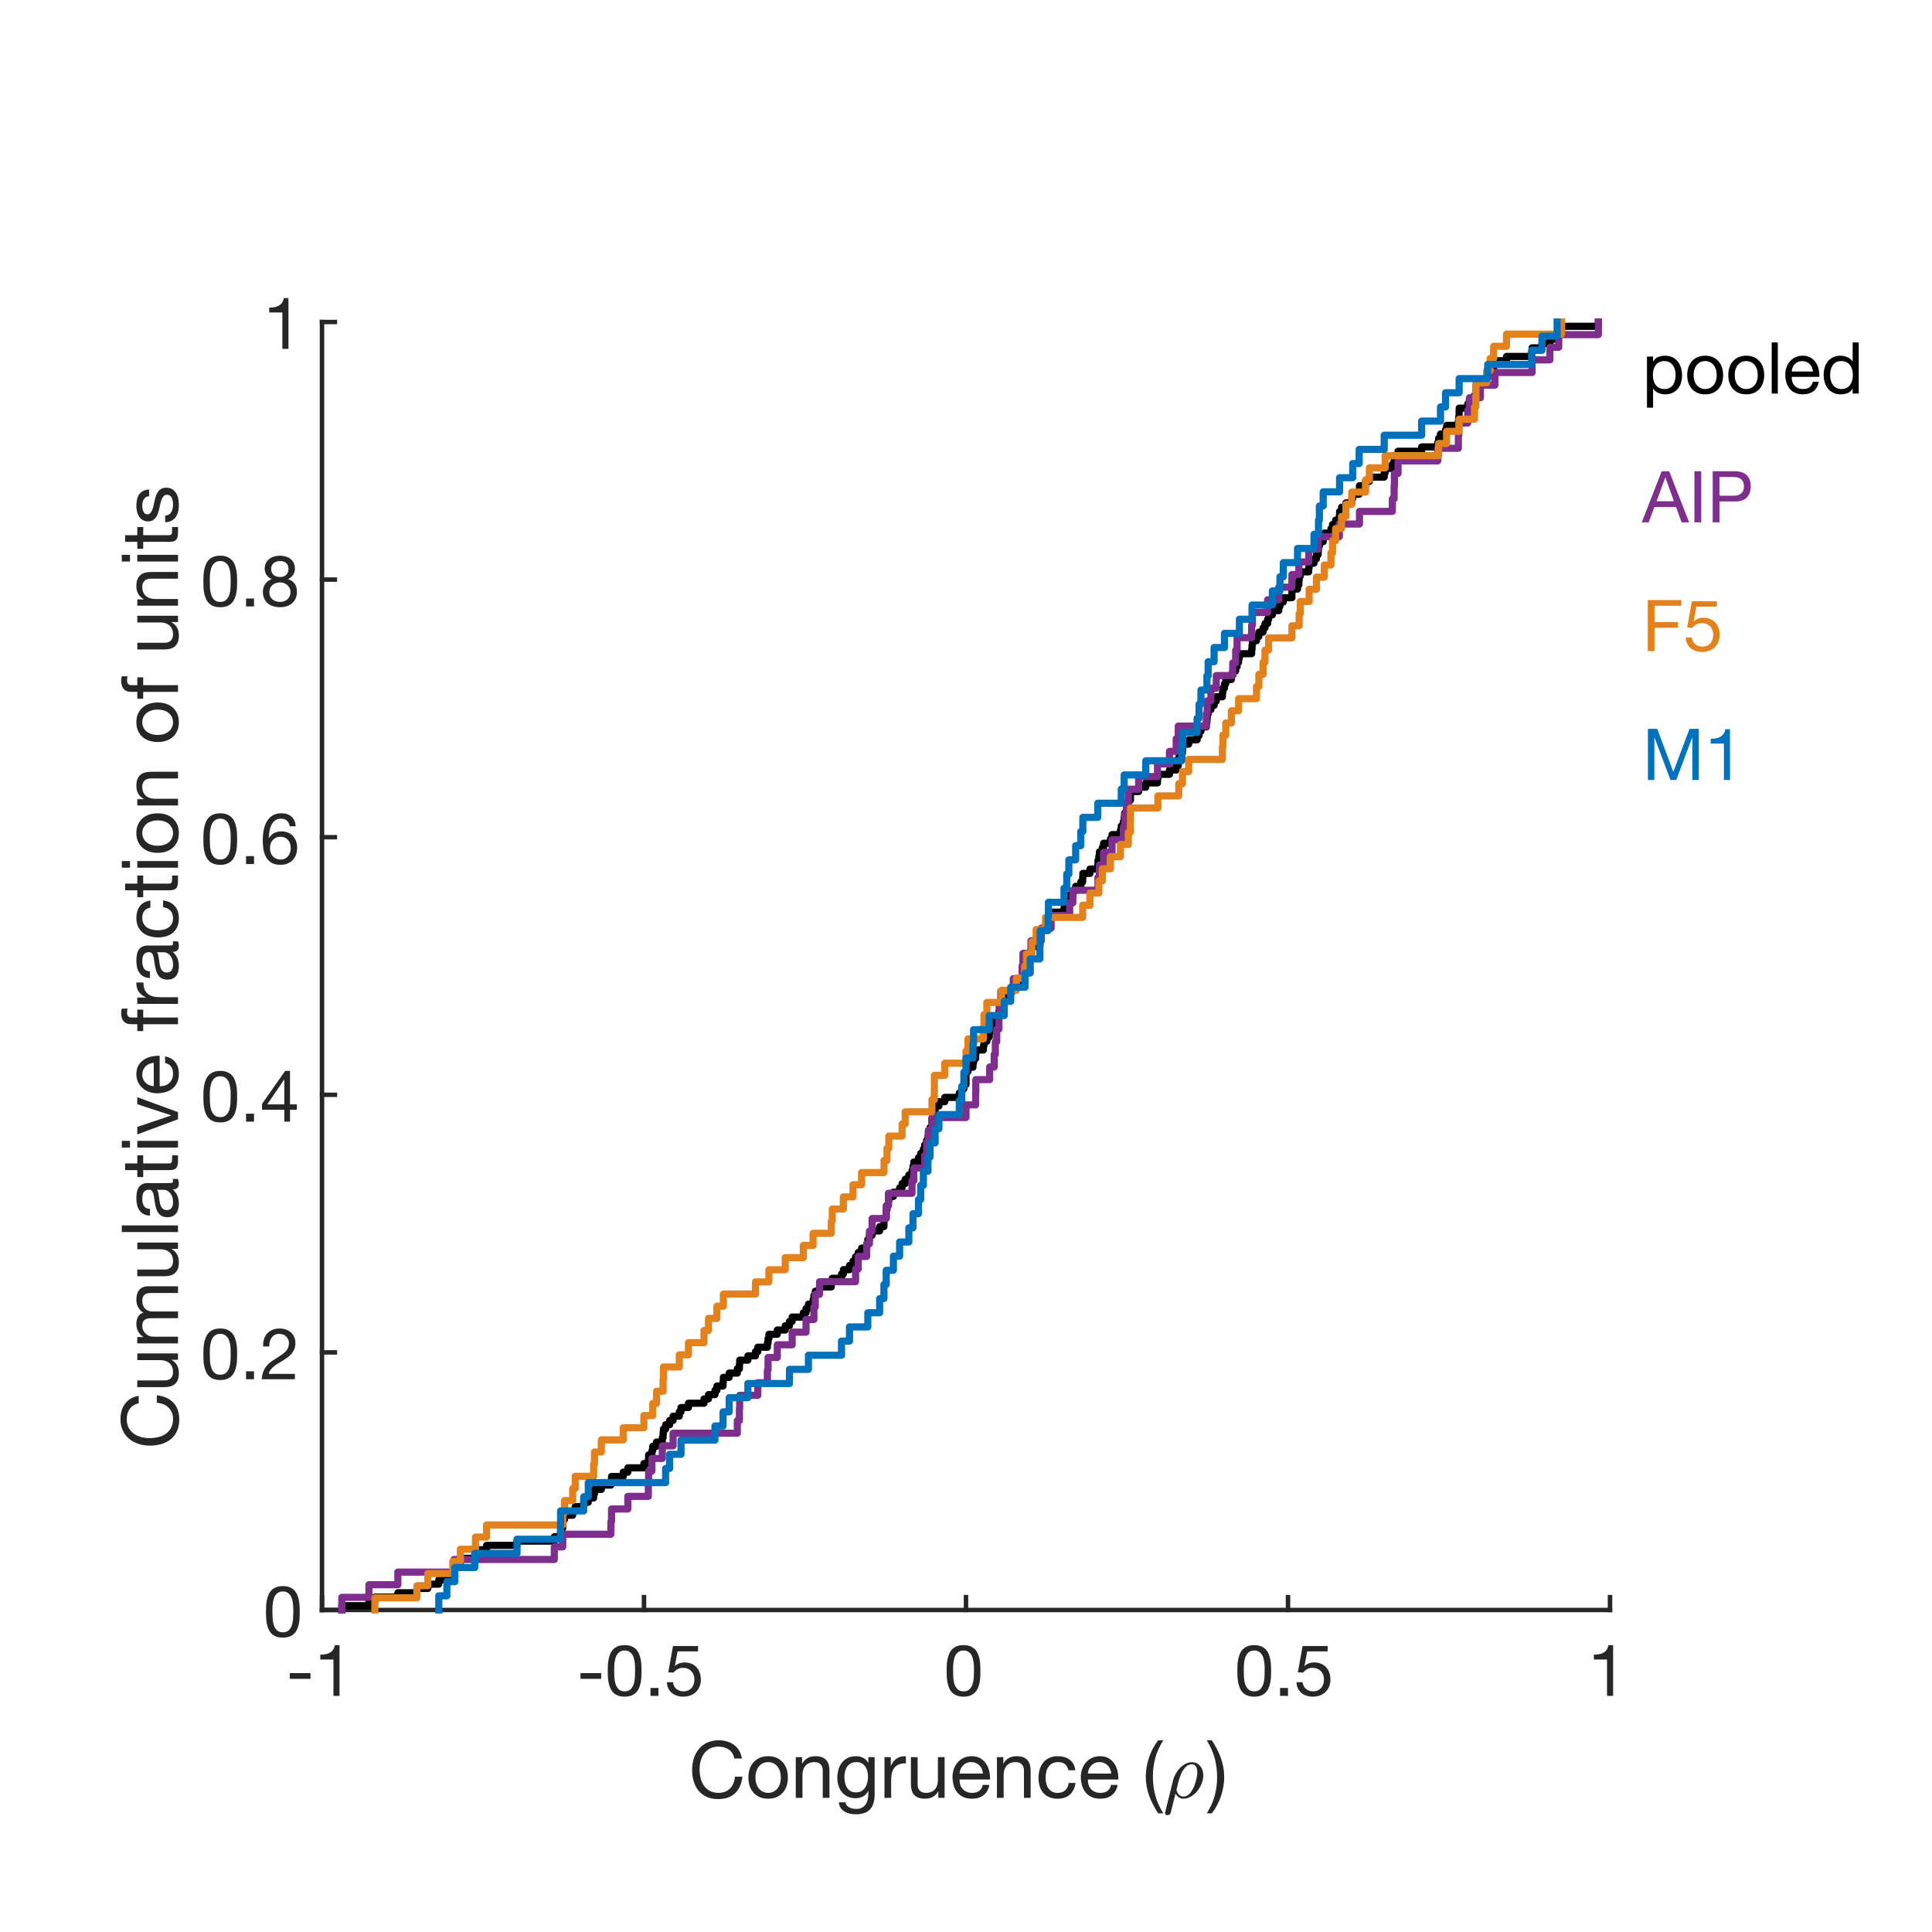 <?xml version="1.0"?>
<!DOCTYPE svg PUBLIC '-//W3C//DTD SVG 1.0//EN'
          'http://www.w3.org/TR/2001/REC-SVG-20010904/DTD/svg10.dtd'>
<svg xmlns:xlink="http://www.w3.org/1999/xlink" style="fill-opacity:1; color-rendering:auto; color-interpolation:auto; text-rendering:auto; stroke:black; stroke-linecap:square; stroke-miterlimit:10; shape-rendering:auto; stroke-opacity:1; fill:black; stroke-dasharray:none; font-weight:normal; stroke-width:1; font-family:'Dialog'; font-style:normal; stroke-linejoin:miter; font-size:12px; stroke-dashoffset:0; image-rendering:auto;" width="216" height="216" xmlns="http://www.w3.org/2000/svg"
><rect width="100%" height="100%" fill="#808080" stroke="none"/><!--Generated by the Batik Graphics2D SVG Generator--><defs id="genericDefs"
  /><g
  ><defs id="defs1"
    ><clipPath clipPathUnits="userSpaceOnUse" id="clipPath1"
      ><path d="M0 0 L216 0 L216 216 L0 216 L0 0 Z"
      /></clipPath
    ></defs
    ><g style="fill:white; stroke:white;"
    ><rect x="0" y="0" width="216" style="clip-path:url(#clipPath1); stroke:none;" height="216"
    /></g
    ><g style="fill:white; text-rendering:optimizeSpeed; color-rendering:optimizeSpeed; image-rendering:optimizeSpeed; shape-rendering:crispEdges; stroke:white; color-interpolation:sRGB;"
    ><rect x="0" width="216" height="216" y="0" style="stroke:none;"
      /><path style="stroke:none;" d="M36 180 L180 180 L180 36 L36 36 Z"
    /></g
    ><g style="fill:rgb(38,38,38); text-rendering:geometricPrecision; image-rendering:optimizeQuality; color-rendering:optimizeQuality; stroke-linejoin:round; stroke:rgb(38,38,38); color-interpolation:linearRGB; stroke-width:0.5;"
    ><line y2="180" style="fill:none;" x1="36" x2="180" y1="180"
      /><line y2="178.56" style="fill:none;" x1="36" x2="36" y1="180"
      /><line y2="178.56" style="fill:none;" x1="72" x2="72" y1="180"
      /><line y2="178.56" style="fill:none;" x1="108" x2="108" y1="180"
      /><line y2="178.56" style="fill:none;" x1="144" x2="144" y1="180"
      /><line y2="178.56" style="fill:none;" x1="180" x2="180" y1="180"
    /></g
    ><g transform="translate(36,181.6)" style="font-size:8px; fill:rgb(38,38,38); text-rendering:geometricPrecision; image-rendering:optimizeQuality; color-rendering:optimizeQuality; font-family:'Helvetica Neue'; stroke:rgb(38,38,38); color-interpolation:linearRGB;"
    ><path style="stroke:none;" d="M-3.6 5.456 L-3.6 6.096 L-1.288 6.096 L-1.288 5.456 ZM1.96 8 L1.96 2.328 L1.44 2.328 Q1.384 2.648 1.232 2.856 Q1.08 3.064 0.86 3.184 Q0.64 3.304 0.368 3.348 Q0.096 3.392 -0.192 3.392 L-0.192 3.936 L1.28 3.936 L1.28 8 Z"
    /></g
    ><g transform="translate(72,181.6)" style="font-size:8px; fill:rgb(38,38,38); text-rendering:geometricPrecision; image-rendering:optimizeQuality; color-rendering:optimizeQuality; font-family:'Helvetica Neue'; stroke:rgb(38,38,38); color-interpolation:linearRGB;"
    ><path style="stroke:none;" d="M-7.1 5.456 L-7.1 6.096 L-4.788 6.096 L-4.788 5.456 ZM-3.332 5.208 Q-3.332 5 -3.328 4.748 Q-3.324 4.496 -3.288 4.244 Q-3.252 3.992 -3.184 3.752 Q-3.116 3.512 -2.984 3.332 Q-2.852 3.152 -2.652 3.04 Q-2.452 2.928 -2.164 2.928 Q-1.876 2.928 -1.676 3.04 Q-1.476 3.152 -1.344 3.332 Q-1.212 3.512 -1.144 3.752 Q-1.076 3.992 -1.04 4.244 Q-1.004 4.496 -1 4.748 Q-0.996 5 -0.996 5.208 Q-0.996 5.528 -1.016 5.924 Q-1.036 6.32 -1.144 6.668 Q-1.252 7.016 -1.492 7.256 Q-1.732 7.496 -2.164 7.496 Q-2.596 7.496 -2.836 7.256 Q-3.076 7.016 -3.184 6.668 Q-3.292 6.32 -3.312 5.924 Q-3.332 5.528 -3.332 5.208 ZM-4.052 5.216 Q-4.052 5.528 -4.036 5.864 Q-4.02 6.2 -3.956 6.52 Q-3.892 6.84 -3.772 7.124 Q-3.652 7.408 -3.444 7.624 Q-3.236 7.84 -2.92 7.964 Q-2.604 8.088 -2.164 8.088 Q-1.716 8.088 -1.404 7.964 Q-1.092 7.84 -0.884 7.624 Q-0.676 7.408 -0.556 7.124 Q-0.436 6.84 -0.372 6.52 Q-0.308 6.2 -0.292 5.864 Q-0.276 5.528 -0.276 5.216 Q-0.276 4.904 -0.292 4.568 Q-0.308 4.232 -0.372 3.912 Q-0.436 3.592 -0.556 3.304 Q-0.676 3.016 -0.884 2.8 Q-1.092 2.584 -1.408 2.456 Q-1.724 2.328 -2.164 2.328 Q-2.604 2.328 -2.92 2.456 Q-3.236 2.584 -3.444 2.8 Q-3.652 3.016 -3.772 3.304 Q-3.892 3.592 -3.956 3.912 Q-4.02 4.232 -4.036 4.568 Q-4.052 4.904 -4.052 5.216 ZM0.724 7.112 L0.724 8 L1.612 8 L1.612 7.112 ZM6.044 3.024 L6.044 2.424 L3.244 2.424 L2.716 5.368 L3.3 5.4 Q3.5 5.16 3.76 5.012 Q4.02 4.864 4.356 4.864 Q4.644 4.864 4.88 4.96 Q5.116 5.056 5.284 5.228 Q5.452 5.4 5.544 5.636 Q5.636 5.872 5.636 6.152 Q5.636 6.488 5.54 6.74 Q5.444 6.992 5.28 7.16 Q5.116 7.328 4.896 7.412 Q4.676 7.496 4.436 7.496 Q4.18 7.496 3.968 7.42 Q3.756 7.344 3.6 7.204 Q3.444 7.064 3.352 6.876 Q3.26 6.688 3.244 6.472 L2.564 6.472 Q2.572 6.856 2.716 7.16 Q2.86 7.464 3.108 7.668 Q3.356 7.872 3.68 7.98 Q4.004 8.088 4.372 8.088 Q4.868 8.088 5.24 7.932 Q5.612 7.776 5.86 7.512 Q6.108 7.248 6.232 6.908 Q6.356 6.568 6.356 6.208 Q6.356 5.72 6.212 5.356 Q6.068 4.992 5.82 4.748 Q5.572 4.504 5.236 4.384 Q4.9 4.264 4.524 4.264 Q4.236 4.264 3.944 4.364 Q3.652 4.464 3.468 4.672 L3.452 4.656 L3.756 3.024 Z"
    /></g
    ><g transform="translate(108,181.6)" style="font-size:8px; fill:rgb(38,38,38); text-rendering:geometricPrecision; image-rendering:optimizeQuality; color-rendering:optimizeQuality; font-family:'Helvetica Neue'; stroke:rgb(38,38,38); color-interpolation:linearRGB;"
    ><path style="stroke:none;" d="M-1.444 5.208 Q-1.444 5 -1.44 4.748 Q-1.436 4.496 -1.4 4.244 Q-1.364 3.992 -1.296 3.752 Q-1.228 3.512 -1.096 3.332 Q-0.964 3.152 -0.764 3.04 Q-0.564 2.928 -0.276 2.928 Q0.012 2.928 0.212 3.04 Q0.412 3.152 0.544 3.332 Q0.676 3.512 0.744 3.752 Q0.812 3.992 0.848 4.244 Q0.884 4.496 0.888 4.748 Q0.892 5 0.892 5.208 Q0.892 5.528 0.872 5.924 Q0.852 6.32 0.744 6.668 Q0.636 7.016 0.396 7.256 Q0.156 7.496 -0.276 7.496 Q-0.708 7.496 -0.948 7.256 Q-1.188 7.016 -1.296 6.668 Q-1.404 6.32 -1.424 5.924 Q-1.444 5.528 -1.444 5.208 ZM-2.164 5.216 Q-2.164 5.528 -2.148 5.864 Q-2.132 6.2 -2.068 6.52 Q-2.004 6.84 -1.884 7.124 Q-1.764 7.408 -1.556 7.624 Q-1.348 7.84 -1.032 7.964 Q-0.716 8.088 -0.276 8.088 Q0.172 8.088 0.484 7.964 Q0.796 7.84 1.004 7.624 Q1.212 7.408 1.332 7.124 Q1.452 6.84 1.516 6.52 Q1.58 6.2 1.596 5.864 Q1.612 5.528 1.612 5.216 Q1.612 4.904 1.596 4.568 Q1.58 4.232 1.516 3.912 Q1.452 3.592 1.332 3.304 Q1.212 3.016 1.004 2.8 Q0.796 2.584 0.48 2.456 Q0.164 2.328 -0.276 2.328 Q-0.716 2.328 -1.032 2.456 Q-1.348 2.584 -1.556 2.8 Q-1.764 3.016 -1.884 3.304 Q-2.004 3.592 -2.068 3.912 Q-2.132 4.232 -2.148 4.568 Q-2.164 4.904 -2.164 5.216 Z"
    /></g
    ><g transform="translate(144,181.6)" style="font-size:8px; fill:rgb(38,38,38); text-rendering:geometricPrecision; image-rendering:optimizeQuality; color-rendering:optimizeQuality; font-family:'Helvetica Neue'; stroke:rgb(38,38,38); color-interpolation:linearRGB;"
    ><path style="stroke:none;" d="M-4.944 5.208 Q-4.944 5 -4.94 4.748 Q-4.936 4.496 -4.9 4.244 Q-4.864 3.992 -4.796 3.752 Q-4.728 3.512 -4.596 3.332 Q-4.464 3.152 -4.264 3.04 Q-4.064 2.928 -3.776 2.928 Q-3.488 2.928 -3.288 3.04 Q-3.088 3.152 -2.956 3.332 Q-2.824 3.512 -2.756 3.752 Q-2.688 3.992 -2.652 4.244 Q-2.616 4.496 -2.612 4.748 Q-2.608 5 -2.608 5.208 Q-2.608 5.528 -2.628 5.924 Q-2.648 6.32 -2.756 6.668 Q-2.864 7.016 -3.104 7.256 Q-3.344 7.496 -3.776 7.496 Q-4.208 7.496 -4.448 7.256 Q-4.688 7.016 -4.796 6.668 Q-4.904 6.32 -4.924 5.924 Q-4.944 5.528 -4.944 5.208 ZM-5.664 5.216 Q-5.664 5.528 -5.648 5.864 Q-5.632 6.2 -5.568 6.52 Q-5.504 6.84 -5.384 7.124 Q-5.264 7.408 -5.056 7.624 Q-4.848 7.84 -4.532 7.964 Q-4.216 8.088 -3.776 8.088 Q-3.328 8.088 -3.016 7.964 Q-2.704 7.84 -2.496 7.624 Q-2.288 7.408 -2.168 7.124 Q-2.048 6.84 -1.984 6.52 Q-1.92 6.2 -1.904 5.864 Q-1.888 5.528 -1.888 5.216 Q-1.888 4.904 -1.904 4.568 Q-1.92 4.232 -1.984 3.912 Q-2.048 3.592 -2.168 3.304 Q-2.288 3.016 -2.496 2.8 Q-2.704 2.584 -3.02 2.456 Q-3.336 2.328 -3.776 2.328 Q-4.216 2.328 -4.532 2.456 Q-4.848 2.584 -5.056 2.8 Q-5.264 3.016 -5.384 3.304 Q-5.504 3.592 -5.568 3.912 Q-5.632 4.232 -5.648 4.568 Q-5.664 4.904 -5.664 5.216 ZM-0.888 7.112 L-0.888 8 L-0 8 L-0 7.112 ZM4.432 3.024 L4.432 2.424 L1.632 2.424 L1.104 5.368 L1.688 5.4 Q1.888 5.16 2.148 5.012 Q2.408 4.864 2.744 4.864 Q3.032 4.864 3.268 4.96 Q3.504 5.056 3.672 5.228 Q3.84 5.4 3.932 5.636 Q4.024 5.872 4.024 6.152 Q4.024 6.488 3.928 6.74 Q3.832 6.992 3.668 7.16 Q3.504 7.328 3.284 7.412 Q3.064 7.496 2.824 7.496 Q2.568 7.496 2.356 7.42 Q2.144 7.344 1.988 7.204 Q1.832 7.064 1.74 6.876 Q1.648 6.688 1.632 6.472 L0.952 6.472 Q0.96 6.856 1.104 7.16 Q1.248 7.464 1.496 7.668 Q1.744 7.872 2.068 7.98 Q2.392 8.088 2.76 8.088 Q3.256 8.088 3.628 7.932 Q4 7.776 4.248 7.512 Q4.496 7.248 4.62 6.908 Q4.744 6.568 4.744 6.208 Q4.744 5.72 4.6 5.356 Q4.456 4.992 4.208 4.748 Q3.96 4.504 3.624 4.384 Q3.288 4.264 2.912 4.264 Q2.624 4.264 2.332 4.364 Q2.04 4.464 1.856 4.672 L1.84 4.656 L2.144 3.024 Z"
    /></g
    ><g transform="translate(180,181.6)" style="font-size:8px; fill:rgb(38,38,38); text-rendering:geometricPrecision; image-rendering:optimizeQuality; color-rendering:optimizeQuality; font-family:'Helvetica Neue'; stroke:rgb(38,38,38); color-interpolation:linearRGB;"
    ><path style="stroke:none;" d="M0.348 8 L0.348 2.328 L-0.172 2.328 Q-0.228 2.648 -0.38 2.856 Q-0.532 3.064 -0.752 3.184 Q-0.972 3.304 -1.244 3.348 Q-1.516 3.392 -1.804 3.392 L-1.804 3.936 L-0.332 3.936 L-0.332 8 Z"
    /></g
    ><g transform="translate(77,201)" style="font-size:8.8px; fill:rgb(38,38,38); text-rendering:geometricPrecision; image-rendering:optimizeQuality; color-rendering:optimizeQuality; font-family:'Helvetica Neue'; stroke:rgb(38,38,38); color-interpolation:linearRGB;"
    ><path style="stroke:none;" d="M5.104 -4.391 L5.94 -4.391 Q5.87 -4.893 5.641 -5.276 Q5.412 -5.658 5.069 -5.914 Q4.726 -6.169 4.286 -6.301 Q3.846 -6.433 3.353 -6.433 Q2.631 -6.433 2.072 -6.173 Q1.514 -5.914 1.14 -5.465 Q0.766 -5.016 0.572 -4.413 Q0.378 -3.81 0.378 -3.124 Q0.378 -2.438 0.559 -1.839 Q0.739 -1.241 1.1 -0.801 Q1.461 -0.361 2.006 -0.11 Q2.552 0.141 3.282 0.141 Q4.488 0.141 5.183 -0.519 Q5.878 -1.179 6.002 -2.367 L5.166 -2.367 Q5.139 -1.98 5.007 -1.646 Q4.875 -1.311 4.642 -1.069 Q4.409 -0.827 4.088 -0.691 Q3.766 -0.554 3.353 -0.554 Q2.79 -0.554 2.385 -0.766 Q1.98 -0.977 1.72 -1.333 Q1.461 -1.69 1.338 -2.169 Q1.214 -2.649 1.214 -3.186 Q1.214 -3.678 1.338 -4.136 Q1.461 -4.594 1.72 -4.95 Q1.98 -5.306 2.38 -5.518 Q2.781 -5.729 3.344 -5.729 Q4.004 -5.729 4.484 -5.394 Q4.963 -5.06 5.104 -4.391 ZM7.462 -2.27 Q7.462 -2.684 7.572 -3.005 Q7.682 -3.326 7.876 -3.546 Q8.07 -3.766 8.329 -3.881 Q8.589 -3.995 8.879 -3.995 Q9.17 -3.995 9.429 -3.881 Q9.689 -3.766 9.882 -3.546 Q10.076 -3.326 10.186 -3.005 Q10.296 -2.684 10.296 -2.27 Q10.296 -1.857 10.186 -1.536 Q10.076 -1.214 9.882 -0.999 Q9.689 -0.783 9.429 -0.669 Q9.17 -0.554 8.879 -0.554 Q8.589 -0.554 8.329 -0.669 Q8.07 -0.783 7.876 -0.999 Q7.682 -1.214 7.572 -1.536 Q7.462 -1.857 7.462 -2.27 ZM6.67 -2.27 Q6.67 -1.769 6.811 -1.338 Q6.952 -0.906 7.234 -0.585 Q7.515 -0.264 7.929 -0.084 Q8.342 0.097 8.879 0.097 Q9.425 0.097 9.834 -0.084 Q10.243 -0.264 10.525 -0.585 Q10.806 -0.906 10.947 -1.338 Q11.088 -1.769 11.088 -2.27 Q11.088 -2.772 10.947 -3.208 Q10.806 -3.643 10.525 -3.964 Q10.243 -4.286 9.834 -4.47 Q9.425 -4.655 8.879 -4.655 Q8.342 -4.655 7.929 -4.47 Q7.515 -4.286 7.234 -3.964 Q6.952 -3.643 6.811 -3.208 Q6.67 -2.772 6.67 -2.27 ZM11.968 -4.55 L11.968 0 L12.716 0 L12.716 -2.57 Q12.716 -2.878 12.8 -3.137 Q12.883 -3.397 13.05 -3.59 Q13.218 -3.784 13.468 -3.89 Q13.719 -3.995 14.062 -3.995 Q14.494 -3.995 14.74 -3.749 Q14.986 -3.502 14.986 -3.08 L14.986 0 L15.734 0 L15.734 -2.992 Q15.734 -3.362 15.66 -3.665 Q15.585 -3.969 15.4 -4.189 Q15.215 -4.409 14.916 -4.532 Q14.617 -4.655 14.168 -4.655 Q13.156 -4.655 12.69 -3.828 L12.672 -3.828 L12.672 -4.55 ZM20.786 -0.387 L20.786 -4.55 L20.082 -4.55 L20.082 -3.898 L20.073 -3.898 Q19.87 -4.277 19.51 -4.466 Q19.149 -4.655 18.718 -4.655 Q18.128 -4.655 17.723 -4.431 Q17.318 -4.206 17.072 -3.859 Q16.826 -3.511 16.72 -3.084 Q16.614 -2.658 16.614 -2.253 Q16.614 -1.786 16.742 -1.368 Q16.87 -0.95 17.125 -0.638 Q17.38 -0.326 17.758 -0.141 Q18.137 0.044 18.647 0.044 Q19.087 0.044 19.479 -0.154 Q19.87 -0.352 20.064 -0.774 L20.082 -0.774 L20.082 -0.475 Q20.082 -0.097 20.007 0.22 Q19.932 0.537 19.765 0.761 Q19.598 0.986 19.342 1.113 Q19.087 1.241 18.718 1.241 Q18.533 1.241 18.33 1.201 Q18.128 1.162 17.956 1.074 Q17.785 0.986 17.666 0.845 Q17.547 0.704 17.538 0.502 L16.79 0.502 Q16.808 0.871 16.984 1.126 Q17.16 1.382 17.428 1.54 Q17.697 1.698 18.027 1.769 Q18.357 1.839 18.674 1.839 Q19.765 1.839 20.275 1.285 Q20.786 0.73 20.786 -0.387 ZM18.691 -0.607 Q18.322 -0.607 18.075 -0.761 Q17.829 -0.915 17.679 -1.166 Q17.53 -1.417 17.468 -1.725 Q17.406 -2.033 17.406 -2.341 Q17.406 -2.666 17.481 -2.966 Q17.556 -3.265 17.719 -3.494 Q17.882 -3.722 18.137 -3.859 Q18.392 -3.995 18.753 -3.995 Q19.105 -3.995 19.351 -3.854 Q19.598 -3.714 19.752 -3.48 Q19.906 -3.247 19.976 -2.957 Q20.046 -2.666 20.046 -2.367 Q20.046 -2.05 19.972 -1.734 Q19.897 -1.417 19.738 -1.166 Q19.58 -0.915 19.32 -0.761 Q19.061 -0.607 18.691 -0.607 ZM21.886 -4.55 L21.886 0 L22.634 0 L22.634 -2.024 Q22.634 -2.464 22.722 -2.803 Q22.81 -3.142 23.003 -3.379 Q23.197 -3.617 23.514 -3.74 Q23.83 -3.863 24.279 -3.863 L24.279 -4.655 Q23.672 -4.673 23.276 -4.409 Q22.88 -4.145 22.607 -3.59 L22.59 -3.59 L22.59 -4.55 ZM28.609 0 L28.609 -4.55 L27.861 -4.55 L27.861 -1.98 Q27.861 -1.672 27.777 -1.412 Q27.694 -1.153 27.526 -0.959 Q27.359 -0.766 27.108 -0.66 Q26.858 -0.554 26.514 -0.554 Q26.083 -0.554 25.837 -0.801 Q25.59 -1.047 25.59 -1.47 L25.59 -4.55 L24.842 -4.55 L24.842 -1.558 Q24.842 -1.188 24.917 -0.884 Q24.992 -0.581 25.177 -0.361 Q25.362 -0.141 25.661 -0.022 Q25.96 0.097 26.409 0.097 Q26.91 0.097 27.28 -0.101 Q27.65 -0.299 27.887 -0.722 L27.905 -0.722 L27.905 0 ZM32.894 -2.71 L30.281 -2.71 Q30.298 -2.974 30.395 -3.208 Q30.492 -3.441 30.659 -3.617 Q30.826 -3.793 31.06 -3.894 Q31.293 -3.995 31.583 -3.995 Q31.865 -3.995 32.098 -3.894 Q32.331 -3.793 32.503 -3.621 Q32.674 -3.45 32.776 -3.212 Q32.877 -2.974 32.894 -2.71 ZM33.616 -1.443 L32.877 -1.443 Q32.78 -0.994 32.476 -0.774 Q32.173 -0.554 31.698 -0.554 Q31.328 -0.554 31.055 -0.678 Q30.782 -0.801 30.606 -1.008 Q30.43 -1.214 30.351 -1.483 Q30.272 -1.751 30.281 -2.05 L33.686 -2.05 Q33.704 -2.464 33.612 -2.922 Q33.519 -3.379 33.277 -3.766 Q33.035 -4.154 32.635 -4.404 Q32.234 -4.655 31.627 -4.655 Q31.161 -4.655 30.769 -4.479 Q30.378 -4.303 30.092 -3.986 Q29.806 -3.67 29.647 -3.238 Q29.489 -2.807 29.489 -2.288 Q29.506 -1.769 29.643 -1.329 Q29.779 -0.889 30.052 -0.572 Q30.325 -0.255 30.725 -0.079 Q31.126 0.097 31.671 0.097 Q32.446 0.097 32.956 -0.29 Q33.466 -0.678 33.616 -1.443 ZM34.461 -4.55 L34.461 0 L35.209 0 L35.209 -2.57 Q35.209 -2.878 35.292 -3.137 Q35.376 -3.397 35.543 -3.59 Q35.71 -3.784 35.961 -3.89 Q36.212 -3.995 36.555 -3.995 Q36.986 -3.995 37.233 -3.749 Q37.479 -3.502 37.479 -3.08 L37.479 0 L38.227 0 L38.227 -2.992 Q38.227 -3.362 38.152 -3.665 Q38.078 -3.969 37.893 -4.189 Q37.708 -4.409 37.409 -4.532 Q37.11 -4.655 36.661 -4.655 Q35.649 -4.655 35.182 -3.828 L35.165 -3.828 L35.165 -4.55 ZM42.442 -3.089 L43.217 -3.089 Q43.173 -3.494 43.006 -3.788 Q42.838 -4.083 42.579 -4.277 Q42.319 -4.47 41.98 -4.563 Q41.642 -4.655 41.254 -4.655 Q40.718 -4.655 40.313 -4.466 Q39.908 -4.277 39.64 -3.947 Q39.371 -3.617 39.239 -3.172 Q39.107 -2.728 39.107 -2.218 Q39.107 -1.707 39.244 -1.28 Q39.38 -0.854 39.648 -0.546 Q39.917 -0.238 40.317 -0.07 Q40.718 0.097 41.237 0.097 Q42.108 0.097 42.614 -0.361 Q43.12 -0.818 43.243 -1.663 L42.478 -1.663 Q42.407 -1.135 42.095 -0.845 Q41.782 -0.554 41.228 -0.554 Q40.876 -0.554 40.621 -0.695 Q40.366 -0.836 40.207 -1.069 Q40.049 -1.302 39.974 -1.602 Q39.899 -1.901 39.899 -2.218 Q39.899 -2.561 39.97 -2.882 Q40.04 -3.203 40.203 -3.45 Q40.366 -3.696 40.638 -3.846 Q40.911 -3.995 41.316 -3.995 Q41.791 -3.995 42.073 -3.758 Q42.354 -3.52 42.442 -3.089 ZM47.238 -2.71 L44.625 -2.71 Q44.642 -2.974 44.739 -3.208 Q44.836 -3.441 45.003 -3.617 Q45.17 -3.793 45.404 -3.894 Q45.637 -3.995 45.927 -3.995 Q46.209 -3.995 46.442 -3.894 Q46.675 -3.793 46.847 -3.621 Q47.018 -3.45 47.12 -3.212 Q47.221 -2.974 47.238 -2.71 ZM47.96 -1.443 L47.221 -1.443 Q47.124 -0.994 46.82 -0.774 Q46.517 -0.554 46.042 -0.554 Q45.672 -0.554 45.399 -0.678 Q45.126 -0.801 44.95 -1.008 Q44.774 -1.214 44.695 -1.483 Q44.616 -1.751 44.625 -2.05 L48.03 -2.05 Q48.048 -2.464 47.956 -2.922 Q47.863 -3.379 47.621 -3.766 Q47.379 -4.154 46.979 -4.404 Q46.578 -4.655 45.971 -4.655 Q45.505 -4.655 45.113 -4.479 Q44.722 -4.303 44.436 -3.986 Q44.15 -3.67 43.991 -3.238 Q43.833 -2.807 43.833 -2.288 Q43.85 -1.769 43.987 -1.329 Q44.123 -0.889 44.396 -0.572 Q44.669 -0.255 45.069 -0.079 Q45.47 0.097 46.015 0.097 Q46.79 0.097 47.3 -0.29 Q47.81 -0.678 47.96 -1.443 ZM52.483 1.734 L53.055 1.734 Q52.43 0.722 52.162 -0.273 Q51.894 -1.267 51.894 -2.376 Q51.894 -3.458 52.158 -4.444 Q52.422 -5.43 53.055 -6.433 L52.483 -6.433 Q51.797 -5.526 51.449 -4.47 Q51.102 -3.414 51.102 -2.376 Q51.102 -1.795 51.198 -1.267 Q51.295 -0.739 51.476 -0.238 Q51.656 0.264 51.911 0.752 Q52.166 1.241 52.483 1.734 Z"
    /></g
    ><g transform="translate(130,201)" style="font-size:8.8px; fill:rgb(38,38,38); text-rendering:geometricPrecision; image-rendering:optimizeQuality; color-rendering:optimizeQuality; font-family:'mwb_cmmi10'; stroke:rgb(38,38,38); color-interpolation:linearRGB;"
    ><path style="stroke:none;" d="M0.25 1.688 Q0.25 1.641 0.266 1.625 L1.156 -1.969 Q1.281 -2.453 1.594 -2.922 Q1.906 -3.391 2.344 -3.688 Q2.781 -3.984 3.266 -3.984 Q3.656 -3.984 3.945 -3.773 Q4.234 -3.562 4.383 -3.234 Q4.531 -2.906 4.531 -2.516 Q4.531 -2.078 4.352 -1.609 Q4.172 -1.141 3.859 -0.758 Q3.547 -0.375 3.141 -0.141 Q2.734 0.094 2.281 0.094 Q2.016 0.094 1.789 -0.062 Q1.562 -0.219 1.422 -0.469 L0.891 1.656 Q0.859 1.781 0.758 1.859 Q0.656 1.938 0.516 1.938 Q0.406 1.938 0.328 1.875 Q0.25 1.812 0.25 1.688 ZM2.297 -0.141 Q2.781 -0.141 3.133 -0.625 Q3.484 -1.109 3.672 -1.773 Q3.859 -2.438 3.859 -2.891 Q3.859 -3.234 3.711 -3.492 Q3.562 -3.75 3.25 -3.75 Q2.859 -3.75 2.562 -3.453 Q2.266 -3.156 2.086 -2.75 Q1.906 -2.344 1.781 -1.922 L1.531 -0.906 Q1.594 -0.578 1.797 -0.359 Q2 -0.141 2.297 -0.141 Z"
    /></g
    ><g transform="translate(135,201)" style="font-size:8.8px; fill:rgb(38,38,38); text-rendering:geometricPrecision; image-rendering:optimizeQuality; color-rendering:optimizeQuality; font-family:'Helvetica Neue'; stroke:rgb(38,38,38); color-interpolation:linearRGB;"
    ><path style="stroke:none;" d="M-0.079 1.734 L0.484 1.734 Q1.17 0.827 1.518 -0.224 Q1.866 -1.276 1.866 -2.314 Q1.866 -2.895 1.769 -3.423 Q1.672 -3.951 1.492 -4.457 Q1.311 -4.963 1.056 -5.452 Q0.801 -5.94 0.484 -6.433 L-0.079 -6.433 Q0.537 -5.421 0.805 -4.422 Q1.074 -3.423 1.074 -2.314 Q1.074 -1.241 0.81 -0.251 Q0.546 0.739 -0.079 1.734 Z"
    /></g
    ><g style="fill:rgb(38,38,38); text-rendering:geometricPrecision; image-rendering:optimizeQuality; color-rendering:optimizeQuality; stroke-linejoin:round; stroke:rgb(38,38,38); color-interpolation:linearRGB; stroke-width:0.5;"
    ><line y2="36" style="fill:none;" x1="36" x2="36" y1="180"
      /><line y2="180" style="fill:none;" x1="36" x2="37.44" y1="180"
      /><line y2="151.2" style="fill:none;" x1="36" x2="37.44" y1="151.2"
      /><line y2="122.4" style="fill:none;" x1="36" x2="37.44" y1="122.4"
      /><line y2="93.6" style="fill:none;" x1="36" x2="37.44" y1="93.6"
      /><line y2="64.8" style="fill:none;" x1="36" x2="37.44" y1="64.8"
      /><line y2="36" style="fill:none;" x1="36" x2="37.44" y1="36"
    /></g
    ><g transform="translate(34.4,180)" style="font-size:8px; fill:rgb(38,38,38); text-rendering:geometricPrecision; image-rendering:optimizeQuality; color-rendering:optimizeQuality; font-family:'Helvetica Neue'; stroke:rgb(38,38,38); color-interpolation:linearRGB;"
    ><path style="stroke:none;" d="M-3.944 0.208 Q-3.944 0 -3.94 -0.252 Q-3.936 -0.504 -3.9 -0.756 Q-3.864 -1.008 -3.796 -1.248 Q-3.728 -1.488 -3.596 -1.668 Q-3.464 -1.848 -3.264 -1.96 Q-3.064 -2.072 -2.776 -2.072 Q-2.488 -2.072 -2.288 -1.96 Q-2.088 -1.848 -1.956 -1.668 Q-1.824 -1.488 -1.756 -1.248 Q-1.688 -1.008 -1.652 -0.756 Q-1.616 -0.504 -1.612 -0.252 Q-1.608 0 -1.608 0.208 Q-1.608 0.528 -1.628 0.924 Q-1.648 1.32 -1.756 1.668 Q-1.864 2.016 -2.104 2.256 Q-2.344 2.496 -2.776 2.496 Q-3.208 2.496 -3.448 2.256 Q-3.688 2.016 -3.796 1.668 Q-3.904 1.32 -3.924 0.924 Q-3.944 0.528 -3.944 0.208 ZM-4.664 0.216 Q-4.664 0.528 -4.648 0.864 Q-4.632 1.2 -4.568 1.52 Q-4.504 1.84 -4.384 2.124 Q-4.264 2.408 -4.056 2.624 Q-3.848 2.84 -3.532 2.964 Q-3.216 3.088 -2.776 3.088 Q-2.328 3.088 -2.016 2.964 Q-1.704 2.84 -1.496 2.624 Q-1.288 2.408 -1.168 2.124 Q-1.048 1.84 -0.984 1.52 Q-0.92 1.2 -0.904 0.864 Q-0.888 0.528 -0.888 0.216 Q-0.888 -0.096 -0.904 -0.432 Q-0.92 -0.768 -0.984 -1.088 Q-1.048 -1.408 -1.168 -1.696 Q-1.288 -1.984 -1.496 -2.2 Q-1.704 -2.416 -2.02 -2.544 Q-2.336 -2.672 -2.776 -2.672 Q-3.216 -2.672 -3.532 -2.544 Q-3.848 -2.416 -4.056 -2.2 Q-4.264 -1.984 -4.384 -1.696 Q-4.504 -1.408 -4.568 -1.088 Q-4.632 -0.768 -4.648 -0.432 Q-4.664 -0.096 -4.664 0.216 Z"
    /></g
    ><g transform="translate(34.4,151.2)" style="font-size:8px; fill:rgb(38,38,38); text-rendering:geometricPrecision; image-rendering:optimizeQuality; color-rendering:optimizeQuality; font-family:'Helvetica Neue'; stroke:rgb(38,38,38); color-interpolation:linearRGB;"
    ><path style="stroke:none;" d="M-10.944 0.208 Q-10.944 0 -10.94 -0.252 Q-10.936 -0.504 -10.9 -0.756 Q-10.864 -1.008 -10.796 -1.248 Q-10.728 -1.488 -10.596 -1.668 Q-10.464 -1.848 -10.264 -1.96 Q-10.064 -2.072 -9.776 -2.072 Q-9.488 -2.072 -9.288 -1.96 Q-9.088 -1.848 -8.956 -1.668 Q-8.824 -1.488 -8.756 -1.248 Q-8.688 -1.008 -8.652 -0.756 Q-8.616 -0.504 -8.612 -0.252 Q-8.608 0 -8.608 0.208 Q-8.608 0.528 -8.628 0.924 Q-8.648 1.32 -8.756 1.668 Q-8.864 2.016 -9.104 2.256 Q-9.344 2.496 -9.776 2.496 Q-10.208 2.496 -10.448 2.256 Q-10.688 2.016 -10.796 1.668 Q-10.904 1.32 -10.924 0.924 Q-10.944 0.528 -10.944 0.208 ZM-11.664 0.216 Q-11.664 0.528 -11.648 0.864 Q-11.632 1.2 -11.568 1.52 Q-11.504 1.84 -11.384 2.124 Q-11.264 2.408 -11.056 2.624 Q-10.848 2.84 -10.532 2.964 Q-10.216 3.088 -9.776 3.088 Q-9.328 3.088 -9.016 2.964 Q-8.704 2.84 -8.496 2.624 Q-8.288 2.408 -8.168 2.124 Q-8.048 1.84 -7.984 1.52 Q-7.92 1.2 -7.904 0.864 Q-7.888 0.528 -7.888 0.216 Q-7.888 -0.096 -7.904 -0.432 Q-7.92 -0.768 -7.984 -1.088 Q-8.048 -1.408 -8.168 -1.696 Q-8.288 -1.984 -8.496 -2.2 Q-8.704 -2.416 -9.02 -2.544 Q-9.336 -2.672 -9.776 -2.672 Q-10.216 -2.672 -10.532 -2.544 Q-10.848 -2.416 -11.056 -2.2 Q-11.264 -1.984 -11.384 -1.696 Q-11.504 -1.408 -11.568 -1.088 Q-11.632 -0.768 -11.648 -0.432 Q-11.664 -0.096 -11.664 0.216 ZM-6.888 2.112 L-6.888 3 L-6 3 L-6 2.112 ZM-4.976 -0.664 L-4.296 -0.664 Q-4.304 -0.92 -4.244 -1.172 Q-4.184 -1.424 -4.048 -1.624 Q-3.912 -1.824 -3.7 -1.948 Q-3.488 -2.072 -3.192 -2.072 Q-2.968 -2.072 -2.768 -2 Q-2.568 -1.928 -2.42 -1.792 Q-2.272 -1.656 -2.184 -1.468 Q-2.096 -1.28 -2.096 -1.048 Q-2.096 -0.752 -2.188 -0.528 Q-2.28 -0.304 -2.46 -0.112 Q-2.64 0.08 -2.912 0.268 Q-3.184 0.456 -3.544 0.68 Q-3.84 0.856 -4.112 1.056 Q-4.384 1.256 -4.6 1.52 Q-4.816 1.784 -4.956 2.14 Q-5.096 2.496 -5.136 3 L-1.432 3 L-1.432 2.4 L-4.344 2.4 Q-4.296 2.136 -4.14 1.932 Q-3.984 1.728 -3.764 1.552 Q-3.544 1.376 -3.28 1.22 Q-3.016 1.064 -2.752 0.904 Q-2.488 0.736 -2.24 0.552 Q-1.992 0.368 -1.8 0.14 Q-1.608 -0.088 -1.492 -0.376 Q-1.376 -0.664 -1.376 -1.04 Q-1.376 -1.44 -1.516 -1.744 Q-1.656 -2.048 -1.896 -2.252 Q-2.136 -2.456 -2.46 -2.564 Q-2.784 -2.672 -3.152 -2.672 Q-3.6 -2.672 -3.952 -2.52 Q-4.304 -2.368 -4.54 -2.1 Q-4.776 -1.832 -4.888 -1.464 Q-5 -1.096 -4.976 -0.664 Z"
    /></g
    ><g transform="translate(34.4,122.4)" style="font-size:8px; fill:rgb(38,38,38); text-rendering:geometricPrecision; image-rendering:optimizeQuality; color-rendering:optimizeQuality; font-family:'Helvetica Neue'; stroke:rgb(38,38,38); color-interpolation:linearRGB;"
    ><path style="stroke:none;" d="M-10.944 0.208 Q-10.944 0 -10.94 -0.252 Q-10.936 -0.504 -10.9 -0.756 Q-10.864 -1.008 -10.796 -1.248 Q-10.728 -1.488 -10.596 -1.668 Q-10.464 -1.848 -10.264 -1.96 Q-10.064 -2.072 -9.776 -2.072 Q-9.488 -2.072 -9.288 -1.96 Q-9.088 -1.848 -8.956 -1.668 Q-8.824 -1.488 -8.756 -1.248 Q-8.688 -1.008 -8.652 -0.756 Q-8.616 -0.504 -8.612 -0.252 Q-8.608 0 -8.608 0.208 Q-8.608 0.528 -8.628 0.924 Q-8.648 1.32 -8.756 1.668 Q-8.864 2.016 -9.104 2.256 Q-9.344 2.496 -9.776 2.496 Q-10.208 2.496 -10.448 2.256 Q-10.688 2.016 -10.796 1.668 Q-10.904 1.32 -10.924 0.924 Q-10.944 0.528 -10.944 0.208 ZM-11.664 0.216 Q-11.664 0.528 -11.648 0.864 Q-11.632 1.2 -11.568 1.52 Q-11.504 1.84 -11.384 2.124 Q-11.264 2.408 -11.056 2.624 Q-10.848 2.84 -10.532 2.964 Q-10.216 3.088 -9.776 3.088 Q-9.328 3.088 -9.016 2.964 Q-8.704 2.84 -8.496 2.624 Q-8.288 2.408 -8.168 2.124 Q-8.048 1.84 -7.984 1.52 Q-7.92 1.2 -7.904 0.864 Q-7.888 0.528 -7.888 0.216 Q-7.888 -0.096 -7.904 -0.432 Q-7.92 -0.768 -7.984 -1.088 Q-8.048 -1.408 -8.168 -1.696 Q-8.288 -1.984 -8.496 -2.2 Q-8.704 -2.416 -9.02 -2.544 Q-9.336 -2.672 -9.776 -2.672 Q-10.216 -2.672 -10.532 -2.544 Q-10.848 -2.416 -11.056 -2.2 Q-11.264 -1.984 -11.384 -1.696 Q-11.504 -1.408 -11.568 -1.088 Q-11.632 -0.768 -11.648 -0.432 Q-11.664 -0.096 -11.664 0.216 ZM-6.888 2.112 L-6.888 3 L-6 3 L-6 2.112 ZM-2.616 1.072 L-4.52 1.072 L-2.632 -1.704 L-2.616 -1.704 ZM-1.976 1.072 L-1.976 -2.672 L-2.52 -2.672 L-5.104 1.016 L-5.104 1.672 L-2.616 1.672 L-2.616 3 L-1.976 3 L-1.976 1.672 L-1.208 1.672 L-1.208 1.072 Z"
    /></g
    ><g transform="translate(34.4,93.6)" style="font-size:8px; fill:rgb(38,38,38); text-rendering:geometricPrecision; image-rendering:optimizeQuality; color-rendering:optimizeQuality; font-family:'Helvetica Neue'; stroke:rgb(38,38,38); color-interpolation:linearRGB;"
    ><path style="stroke:none;" d="M-10.944 0.208 Q-10.944 0 -10.94 -0.252 Q-10.936 -0.504 -10.9 -0.756 Q-10.864 -1.008 -10.796 -1.248 Q-10.728 -1.488 -10.596 -1.668 Q-10.464 -1.848 -10.264 -1.96 Q-10.064 -2.072 -9.776 -2.072 Q-9.488 -2.072 -9.288 -1.96 Q-9.088 -1.848 -8.956 -1.668 Q-8.824 -1.488 -8.756 -1.248 Q-8.688 -1.008 -8.652 -0.756 Q-8.616 -0.504 -8.612 -0.252 Q-8.608 0 -8.608 0.208 Q-8.608 0.528 -8.628 0.924 Q-8.648 1.32 -8.756 1.668 Q-8.864 2.016 -9.104 2.256 Q-9.344 2.496 -9.776 2.496 Q-10.208 2.496 -10.448 2.256 Q-10.688 2.016 -10.796 1.668 Q-10.904 1.32 -10.924 0.924 Q-10.944 0.528 -10.944 0.208 ZM-11.664 0.216 Q-11.664 0.528 -11.648 0.864 Q-11.632 1.2 -11.568 1.52 Q-11.504 1.84 -11.384 2.124 Q-11.264 2.408 -11.056 2.624 Q-10.848 2.84 -10.532 2.964 Q-10.216 3.088 -9.776 3.088 Q-9.328 3.088 -9.016 2.964 Q-8.704 2.84 -8.496 2.624 Q-8.288 2.408 -8.168 2.124 Q-8.048 1.84 -7.984 1.52 Q-7.92 1.2 -7.904 0.864 Q-7.888 0.528 -7.888 0.216 Q-7.888 -0.096 -7.904 -0.432 Q-7.92 -0.768 -7.984 -1.088 Q-8.048 -1.408 -8.168 -1.696 Q-8.288 -1.984 -8.496 -2.2 Q-8.704 -2.416 -9.02 -2.544 Q-9.336 -2.672 -9.776 -2.672 Q-10.216 -2.672 -10.532 -2.544 Q-10.848 -2.416 -11.056 -2.2 Q-11.264 -1.984 -11.384 -1.696 Q-11.504 -1.408 -11.568 -1.088 Q-11.632 -0.768 -11.648 -0.432 Q-11.664 -0.096 -11.664 0.216 ZM-6.888 2.112 L-6.888 3 L-6 3 L-6 2.112 ZM-2.016 -1.224 L-1.336 -1.224 Q-1.4 -1.928 -1.816 -2.3 Q-2.232 -2.672 -2.936 -2.672 Q-3.544 -2.672 -3.944 -2.416 Q-4.344 -2.16 -4.584 -1.736 Q-4.824 -1.312 -4.924 -0.764 Q-5.024 -0.216 -5.024 0.368 Q-5.024 0.816 -4.956 1.296 Q-4.888 1.776 -4.68 2.176 Q-4.472 2.576 -4.088 2.832 Q-3.704 3.088 -3.072 3.088 Q-2.536 3.088 -2.172 2.908 Q-1.808 2.728 -1.588 2.452 Q-1.368 2.176 -1.272 1.84 Q-1.176 1.504 -1.176 1.192 Q-1.176 0.8 -1.296 0.464 Q-1.416 0.128 -1.636 -0.12 Q-1.856 -0.368 -2.18 -0.508 Q-2.504 -0.648 -2.912 -0.648 Q-3.376 -0.648 -3.732 -0.472 Q-4.088 -0.296 -4.328 0.096 L-4.344 0.08 Q-4.336 -0.248 -4.28 -0.624 Q-4.224 -1 -4.076 -1.324 Q-3.928 -1.648 -3.664 -1.86 Q-3.4 -2.072 -2.968 -2.072 Q-2.56 -2.072 -2.312 -1.84 Q-2.064 -1.608 -2.016 -1.224 ZM-3.04 -0.048 Q-2.752 -0.048 -2.536 0.056 Q-2.32 0.16 -2.176 0.332 Q-2.032 0.504 -1.964 0.74 Q-1.896 0.976 -1.896 1.24 Q-1.896 1.488 -1.972 1.716 Q-2.048 1.944 -2.192 2.12 Q-2.336 2.296 -2.548 2.396 Q-2.76 2.496 -3.04 2.496 Q-3.32 2.496 -3.54 2.396 Q-3.76 2.296 -3.908 2.128 Q-4.056 1.96 -4.136 1.728 Q-4.216 1.496 -4.216 1.232 Q-4.216 0.968 -4.14 0.732 Q-4.064 0.496 -3.912 0.324 Q-3.76 0.152 -3.544 0.052 Q-3.328 -0.048 -3.04 -0.048 Z"
    /></g
    ><g transform="translate(34.4,64.8)" style="font-size:8px; fill:rgb(38,38,38); text-rendering:geometricPrecision; image-rendering:optimizeQuality; color-rendering:optimizeQuality; font-family:'Helvetica Neue'; stroke:rgb(38,38,38); color-interpolation:linearRGB;"
    ><path style="stroke:none;" d="M-10.944 0.208 Q-10.944 0 -10.94 -0.252 Q-10.936 -0.504 -10.9 -0.756 Q-10.864 -1.008 -10.796 -1.248 Q-10.728 -1.488 -10.596 -1.668 Q-10.464 -1.848 -10.264 -1.96 Q-10.064 -2.072 -9.776 -2.072 Q-9.488 -2.072 -9.288 -1.96 Q-9.088 -1.848 -8.956 -1.668 Q-8.824 -1.488 -8.756 -1.248 Q-8.688 -1.008 -8.652 -0.756 Q-8.616 -0.504 -8.612 -0.252 Q-8.608 0 -8.608 0.208 Q-8.608 0.528 -8.628 0.924 Q-8.648 1.32 -8.756 1.668 Q-8.864 2.016 -9.104 2.256 Q-9.344 2.496 -9.776 2.496 Q-10.208 2.496 -10.448 2.256 Q-10.688 2.016 -10.796 1.668 Q-10.904 1.32 -10.924 0.924 Q-10.944 0.528 -10.944 0.208 ZM-11.664 0.216 Q-11.664 0.528 -11.648 0.864 Q-11.632 1.2 -11.568 1.52 Q-11.504 1.84 -11.384 2.124 Q-11.264 2.408 -11.056 2.624 Q-10.848 2.84 -10.532 2.964 Q-10.216 3.088 -9.776 3.088 Q-9.328 3.088 -9.016 2.964 Q-8.704 2.84 -8.496 2.624 Q-8.288 2.408 -8.168 2.124 Q-8.048 1.84 -7.984 1.52 Q-7.92 1.2 -7.904 0.864 Q-7.888 0.528 -7.888 0.216 Q-7.888 -0.096 -7.904 -0.432 Q-7.92 -0.768 -7.984 -1.088 Q-8.048 -1.408 -8.168 -1.696 Q-8.288 -1.984 -8.496 -2.2 Q-8.704 -2.416 -9.02 -2.544 Q-9.336 -2.672 -9.776 -2.672 Q-10.216 -2.672 -10.532 -2.544 Q-10.848 -2.416 -11.056 -2.2 Q-11.264 -1.984 -11.384 -1.696 Q-11.504 -1.408 -11.568 -1.088 Q-11.632 -0.768 -11.648 -0.432 Q-11.664 -0.096 -11.664 0.216 ZM-6.888 2.112 L-6.888 3 L-6 3 L-6 2.112 ZM-4.088 -1.2 Q-4.088 -1.416 -4.008 -1.576 Q-3.928 -1.736 -3.796 -1.848 Q-3.664 -1.96 -3.48 -2.016 Q-3.296 -2.072 -3.096 -2.072 Q-2.68 -2.072 -2.412 -1.852 Q-2.144 -1.632 -2.144 -1.2 Q-2.144 -0.768 -2.408 -0.528 Q-2.672 -0.288 -3.08 -0.288 Q-3.288 -0.288 -3.472 -0.344 Q-3.656 -0.4 -3.792 -0.512 Q-3.928 -0.624 -4.008 -0.796 Q-4.088 -0.968 -4.088 -1.2 ZM-4.808 -1.224 Q-4.808 -0.84 -4.592 -0.516 Q-4.376 -0.192 -4.016 -0.048 Q-4.496 0.12 -4.752 0.492 Q-5.008 0.864 -5.008 1.368 Q-5.008 1.8 -4.86 2.124 Q-4.712 2.448 -4.452 2.664 Q-4.192 2.88 -3.84 2.984 Q-3.488 3.088 -3.08 3.088 Q-2.688 3.088 -2.344 2.976 Q-2 2.864 -1.748 2.644 Q-1.496 2.424 -1.348 2.104 Q-1.2 1.784 -1.2 1.368 Q-1.2 0.84 -1.448 0.476 Q-1.696 0.112 -2.208 -0.048 Q-1.848 -0.208 -1.636 -0.524 Q-1.424 -0.84 -1.424 -1.224 Q-1.424 -1.496 -1.52 -1.756 Q-1.616 -2.016 -1.82 -2.22 Q-2.024 -2.424 -2.352 -2.548 Q-2.68 -2.672 -3.144 -2.672 Q-3.472 -2.672 -3.772 -2.576 Q-4.072 -2.48 -4.304 -2.296 Q-4.536 -2.112 -4.672 -1.844 Q-4.808 -1.576 -4.808 -1.224 ZM-4.288 1.4 Q-4.288 1.152 -4.196 0.952 Q-4.104 0.752 -3.94 0.608 Q-3.776 0.464 -3.556 0.388 Q-3.336 0.312 -3.088 0.312 Q-2.848 0.312 -2.636 0.396 Q-2.424 0.48 -2.264 0.624 Q-2.104 0.768 -2.012 0.964 Q-1.92 1.16 -1.92 1.392 Q-1.92 1.632 -2.004 1.832 Q-2.088 2.032 -2.244 2.18 Q-2.4 2.328 -2.612 2.412 Q-2.824 2.496 -3.08 2.496 Q-3.608 2.496 -3.948 2.204 Q-4.288 1.912 -4.288 1.4 Z"
    /></g
    ><g transform="translate(34.4,36)" style="font-size:8px; fill:rgb(38,38,38); text-rendering:geometricPrecision; image-rendering:optimizeQuality; color-rendering:optimizeQuality; font-family:'Helvetica Neue'; stroke:rgb(38,38,38); color-interpolation:linearRGB;"
    ><path style="stroke:none;" d="M-2.152 3 L-2.152 -2.672 L-2.672 -2.672 Q-2.728 -2.352 -2.88 -2.144 Q-3.032 -1.936 -3.252 -1.816 Q-3.472 -1.696 -3.744 -1.652 Q-4.016 -1.608 -4.304 -1.608 L-4.304 -1.064 L-2.832 -1.064 L-2.832 3 Z"
    /></g
    ><g transform="translate(21.9,108) rotate(-90)" style="font-size:8.8px; fill:rgb(38,38,38); text-rendering:geometricPrecision; image-rendering:optimizeQuality; color-rendering:optimizeQuality; font-family:'Helvetica Neue'; stroke:rgb(38,38,38); color-interpolation:linearRGB;"
    ><path style="stroke:none;" d="M-48.896 -6.391 L-48.06 -6.391 Q-48.13 -6.893 -48.359 -7.276 Q-48.588 -7.658 -48.931 -7.914 Q-49.274 -8.169 -49.714 -8.301 Q-50.154 -8.433 -50.647 -8.433 Q-51.369 -8.433 -51.928 -8.173 Q-52.486 -7.914 -52.86 -7.465 Q-53.234 -7.016 -53.428 -6.413 Q-53.622 -5.81 -53.622 -5.124 Q-53.622 -4.438 -53.441 -3.839 Q-53.261 -3.241 -52.9 -2.801 Q-52.539 -2.361 -51.994 -2.11 Q-51.448 -1.859 -50.718 -1.859 Q-49.512 -1.859 -48.817 -2.519 Q-48.122 -3.179 -47.998 -4.367 L-48.834 -4.367 Q-48.861 -3.98 -48.993 -3.646 Q-49.125 -3.311 -49.358 -3.069 Q-49.591 -2.827 -49.912 -2.691 Q-50.234 -2.554 -50.647 -2.554 Q-51.21 -2.554 -51.615 -2.766 Q-52.02 -2.977 -52.28 -3.333 Q-52.539 -3.69 -52.662 -4.169 Q-52.786 -4.649 -52.786 -5.186 Q-52.786 -5.678 -52.662 -6.136 Q-52.539 -6.594 -52.28 -6.95 Q-52.02 -7.306 -51.62 -7.518 Q-51.219 -7.729 -50.656 -7.729 Q-49.996 -7.729 -49.516 -7.394 Q-49.037 -7.06 -48.896 -6.391 ZM-43.317 -2 L-43.317 -6.55 L-44.065 -6.55 L-44.065 -3.98 Q-44.065 -3.672 -44.148 -3.412 Q-44.232 -3.153 -44.399 -2.959 Q-44.566 -2.766 -44.817 -2.66 Q-45.068 -2.554 -45.411 -2.554 Q-45.842 -2.554 -46.089 -2.801 Q-46.335 -3.047 -46.335 -3.47 L-46.335 -6.55 L-47.083 -6.55 L-47.083 -3.558 Q-47.083 -3.188 -47.008 -2.884 Q-46.934 -2.581 -46.749 -2.361 Q-46.564 -2.141 -46.265 -2.022 Q-45.966 -1.903 -45.517 -1.903 Q-45.015 -1.903 -44.646 -2.101 Q-44.276 -2.299 -44.038 -2.722 L-44.021 -2.722 L-44.021 -2 ZM-42.19 -6.55 L-42.19 -2 L-41.442 -2 L-41.442 -4.834 Q-41.442 -4.966 -41.376 -5.164 Q-41.31 -5.362 -41.165 -5.546 Q-41.02 -5.731 -40.787 -5.863 Q-40.554 -5.995 -40.228 -5.995 Q-39.973 -5.995 -39.81 -5.92 Q-39.647 -5.846 -39.55 -5.709 Q-39.454 -5.573 -39.414 -5.388 Q-39.374 -5.203 -39.374 -4.983 L-39.374 -2 L-38.626 -2 L-38.626 -4.834 Q-38.626 -5.362 -38.31 -5.678 Q-37.993 -5.995 -37.438 -5.995 Q-37.166 -5.995 -36.994 -5.916 Q-36.822 -5.837 -36.726 -5.7 Q-36.629 -5.564 -36.594 -5.379 Q-36.558 -5.194 -36.558 -4.983 L-36.558 -2 L-35.81 -2 L-35.81 -5.335 Q-35.81 -5.687 -35.92 -5.938 Q-36.03 -6.189 -36.228 -6.347 Q-36.426 -6.506 -36.704 -6.58 Q-36.981 -6.655 -37.324 -6.655 Q-37.773 -6.655 -38.147 -6.453 Q-38.521 -6.25 -38.75 -5.881 Q-38.89 -6.303 -39.234 -6.479 Q-39.577 -6.655 -39.999 -6.655 Q-40.958 -6.655 -41.469 -5.881 L-41.486 -5.881 L-41.486 -6.55 ZM-30.918 -2 L-30.918 -6.55 L-31.666 -6.55 L-31.666 -3.98 Q-31.666 -3.672 -31.749 -3.412 Q-31.833 -3.153 -32 -2.959 Q-32.167 -2.766 -32.418 -2.66 Q-32.669 -2.554 -33.012 -2.554 Q-33.443 -2.554 -33.69 -2.801 Q-33.936 -3.047 -33.936 -3.47 L-33.936 -6.55 L-34.684 -6.55 L-34.684 -3.558 Q-34.684 -3.188 -34.609 -2.884 Q-34.534 -2.581 -34.35 -2.361 Q-34.165 -2.141 -33.866 -2.022 Q-33.566 -1.903 -33.118 -1.903 Q-32.616 -1.903 -32.246 -2.101 Q-31.877 -2.299 -31.639 -2.722 L-31.622 -2.722 L-31.622 -2 ZM-29.747 -8.283 L-29.747 -2 L-28.999 -2 L-28.999 -8.283 ZM-23.807 -2.018 Q-24.001 -1.903 -24.344 -1.903 Q-24.634 -1.903 -24.806 -2.066 Q-24.978 -2.229 -24.978 -2.598 Q-25.286 -2.229 -25.695 -2.066 Q-26.104 -1.903 -26.579 -1.903 Q-26.887 -1.903 -27.164 -1.974 Q-27.442 -2.044 -27.644 -2.194 Q-27.846 -2.343 -27.965 -2.585 Q-28.084 -2.827 -28.084 -3.17 Q-28.084 -3.558 -27.952 -3.804 Q-27.82 -4.05 -27.604 -4.204 Q-27.389 -4.358 -27.112 -4.438 Q-26.834 -4.517 -26.544 -4.57 Q-26.236 -4.631 -25.959 -4.662 Q-25.682 -4.693 -25.47 -4.75 Q-25.259 -4.807 -25.136 -4.917 Q-25.013 -5.027 -25.013 -5.238 Q-25.013 -5.485 -25.105 -5.634 Q-25.198 -5.784 -25.343 -5.863 Q-25.488 -5.942 -25.668 -5.969 Q-25.849 -5.995 -26.025 -5.995 Q-26.5 -5.995 -26.817 -5.815 Q-27.134 -5.634 -27.16 -5.133 L-27.908 -5.133 Q-27.89 -5.555 -27.732 -5.846 Q-27.574 -6.136 -27.31 -6.316 Q-27.046 -6.497 -26.707 -6.576 Q-26.368 -6.655 -25.981 -6.655 Q-25.673 -6.655 -25.369 -6.611 Q-25.066 -6.567 -24.819 -6.431 Q-24.573 -6.294 -24.423 -6.048 Q-24.274 -5.802 -24.274 -5.406 L-24.274 -3.065 Q-24.274 -2.801 -24.243 -2.678 Q-24.212 -2.554 -24.036 -2.554 Q-23.939 -2.554 -23.807 -2.598 ZM-25.022 -4.35 Q-25.162 -4.244 -25.391 -4.196 Q-25.62 -4.147 -25.871 -4.116 Q-26.122 -4.086 -26.377 -4.046 Q-26.632 -4.006 -26.834 -3.918 Q-27.037 -3.83 -27.164 -3.668 Q-27.292 -3.505 -27.292 -3.223 Q-27.292 -3.038 -27.217 -2.911 Q-27.142 -2.783 -27.024 -2.704 Q-26.905 -2.625 -26.746 -2.59 Q-26.588 -2.554 -26.412 -2.554 Q-26.042 -2.554 -25.778 -2.656 Q-25.514 -2.757 -25.347 -2.911 Q-25.18 -3.065 -25.101 -3.245 Q-25.022 -3.426 -25.022 -3.584 ZM-22.074 -6.55 L-22.074 -7.914 L-22.822 -7.914 L-22.822 -6.55 L-23.596 -6.55 L-23.596 -5.89 L-22.822 -5.89 L-22.822 -2.994 Q-22.822 -2.678 -22.76 -2.484 Q-22.698 -2.29 -22.571 -2.185 Q-22.443 -2.079 -22.236 -2.04 Q-22.03 -2 -21.739 -2 L-21.167 -2 L-21.167 -2.66 L-21.51 -2.66 Q-21.686 -2.66 -21.796 -2.673 Q-21.906 -2.686 -21.968 -2.73 Q-22.03 -2.774 -22.052 -2.854 Q-22.074 -2.933 -22.074 -3.065 L-22.074 -5.89 L-21.167 -5.89 L-21.167 -6.55 ZM-19.548 -7.368 L-19.548 -8.283 L-20.296 -8.283 L-20.296 -7.368 ZM-20.296 -6.55 L-20.296 -2 L-19.548 -2 L-19.548 -6.55 ZM-16.336 -2 L-14.673 -6.55 L-15.456 -6.55 L-16.697 -2.757 L-16.714 -2.757 L-17.99 -6.55 L-18.826 -6.55 L-17.137 -2 ZM-10.827 -4.71 L-13.441 -4.71 Q-13.423 -4.974 -13.326 -5.208 Q-13.23 -5.441 -13.062 -5.617 Q-12.895 -5.793 -12.662 -5.894 Q-12.429 -5.995 -12.138 -5.995 Q-11.857 -5.995 -11.624 -5.894 Q-11.39 -5.793 -11.219 -5.621 Q-11.047 -5.45 -10.946 -5.212 Q-10.845 -4.974 -10.827 -4.71 ZM-10.106 -3.443 L-10.845 -3.443 Q-10.942 -2.994 -11.245 -2.774 Q-11.549 -2.554 -12.024 -2.554 Q-12.394 -2.554 -12.666 -2.678 Q-12.939 -2.801 -13.115 -3.008 Q-13.291 -3.214 -13.37 -3.483 Q-13.45 -3.751 -13.441 -4.05 L-10.035 -4.05 Q-10.018 -4.464 -10.11 -4.922 Q-10.202 -5.379 -10.444 -5.766 Q-10.686 -6.154 -11.087 -6.404 Q-11.487 -6.655 -12.094 -6.655 Q-12.561 -6.655 -12.952 -6.479 Q-13.344 -6.303 -13.63 -5.986 Q-13.916 -5.67 -14.074 -5.238 Q-14.233 -4.807 -14.233 -4.288 Q-14.215 -3.769 -14.079 -3.329 Q-13.942 -2.889 -13.67 -2.572 Q-13.397 -2.255 -12.996 -2.079 Q-12.596 -1.903 -12.05 -1.903 Q-11.276 -1.903 -10.766 -2.29 Q-10.255 -2.678 -10.106 -3.443 ZM-6.506 -5.89 L-6.506 -2 L-5.758 -2 L-5.758 -5.89 L-4.878 -5.89 L-4.878 -6.55 L-5.758 -6.55 L-5.758 -7.183 Q-5.758 -7.482 -5.609 -7.588 Q-5.459 -7.694 -5.186 -7.694 Q-5.09 -7.694 -4.975 -7.68 Q-4.861 -7.667 -4.764 -7.632 L-4.764 -8.283 Q-4.87 -8.318 -5.006 -8.336 Q-5.142 -8.354 -5.248 -8.354 Q-5.864 -8.354 -6.185 -8.068 Q-6.506 -7.782 -6.506 -7.227 L-6.506 -6.55 L-7.272 -6.55 L-7.272 -5.89 ZM-4.236 -6.55 L-4.236 -2 L-3.488 -2 L-3.488 -4.024 Q-3.488 -4.464 -3.4 -4.803 Q-3.312 -5.142 -3.118 -5.379 Q-2.925 -5.617 -2.608 -5.74 Q-2.291 -5.863 -1.842 -5.863 L-1.842 -6.655 Q-2.45 -6.673 -2.846 -6.409 Q-3.242 -6.145 -3.514 -5.59 L-3.532 -5.59 L-3.532 -6.55 ZM2.751 -2.018 Q2.558 -1.903 2.214 -1.903 Q1.924 -1.903 1.752 -2.066 Q1.581 -2.229 1.581 -2.598 Q1.273 -2.229 0.864 -2.066 Q0.454 -1.903 -0.021 -1.903 Q-0.329 -1.903 -0.606 -1.974 Q-0.883 -2.044 -1.086 -2.194 Q-1.288 -2.343 -1.407 -2.585 Q-1.526 -2.827 -1.526 -3.17 Q-1.526 -3.558 -1.394 -3.804 Q-1.262 -4.05 -1.046 -4.204 Q-0.83 -4.358 -0.553 -4.438 Q-0.276 -4.517 0.014 -4.57 Q0.322 -4.631 0.6 -4.662 Q0.877 -4.693 1.088 -4.75 Q1.299 -4.807 1.422 -4.917 Q1.546 -5.027 1.546 -5.238 Q1.546 -5.485 1.453 -5.634 Q1.361 -5.784 1.216 -5.863 Q1.07 -5.942 0.89 -5.969 Q0.71 -5.995 0.534 -5.995 Q0.058 -5.995 -0.258 -5.815 Q-0.575 -5.634 -0.602 -5.133 L-1.35 -5.133 Q-1.332 -5.555 -1.174 -5.846 Q-1.015 -6.136 -0.751 -6.316 Q-0.487 -6.497 -0.148 -6.576 Q0.19 -6.655 0.578 -6.655 Q0.886 -6.655 1.189 -6.611 Q1.493 -6.567 1.739 -6.431 Q1.986 -6.294 2.135 -6.048 Q2.285 -5.802 2.285 -5.406 L2.285 -3.065 Q2.285 -2.801 2.316 -2.678 Q2.346 -2.554 2.522 -2.554 Q2.619 -2.554 2.751 -2.598 ZM1.537 -4.35 Q1.396 -4.244 1.167 -4.196 Q0.938 -4.147 0.688 -4.116 Q0.437 -4.086 0.182 -4.046 Q-0.074 -4.006 -0.276 -3.918 Q-0.478 -3.83 -0.606 -3.668 Q-0.734 -3.505 -0.734 -3.223 Q-0.734 -3.038 -0.659 -2.911 Q-0.584 -2.783 -0.465 -2.704 Q-0.346 -2.625 -0.188 -2.59 Q-0.03 -2.554 0.146 -2.554 Q0.516 -2.554 0.78 -2.656 Q1.044 -2.757 1.211 -2.911 Q1.378 -3.065 1.458 -3.245 Q1.537 -3.426 1.537 -3.584 ZM6.535 -5.089 L7.31 -5.089 Q7.266 -5.494 7.098 -5.788 Q6.931 -6.083 6.672 -6.277 Q6.412 -6.47 6.073 -6.563 Q5.734 -6.655 5.347 -6.655 Q4.81 -6.655 4.406 -6.466 Q4.001 -6.277 3.732 -5.947 Q3.464 -5.617 3.332 -5.172 Q3.2 -4.728 3.2 -4.218 Q3.2 -3.707 3.336 -3.28 Q3.473 -2.854 3.741 -2.546 Q4.01 -2.238 4.41 -2.07 Q4.81 -1.903 5.33 -1.903 Q6.201 -1.903 6.707 -2.361 Q7.213 -2.818 7.336 -3.663 L6.57 -3.663 Q6.5 -3.135 6.188 -2.845 Q5.875 -2.554 5.321 -2.554 Q4.969 -2.554 4.714 -2.695 Q4.458 -2.836 4.3 -3.069 Q4.142 -3.302 4.067 -3.602 Q3.992 -3.901 3.992 -4.218 Q3.992 -4.561 4.062 -4.882 Q4.133 -5.203 4.296 -5.45 Q4.458 -5.696 4.731 -5.846 Q5.004 -5.995 5.409 -5.995 Q5.884 -5.995 6.166 -5.758 Q6.447 -5.52 6.535 -5.089 ZM9.21 -6.55 L9.21 -7.914 L8.462 -7.914 L8.462 -6.55 L7.688 -6.55 L7.688 -5.89 L8.462 -5.89 L8.462 -2.994 Q8.462 -2.678 8.524 -2.484 Q8.586 -2.29 8.713 -2.185 Q8.841 -2.079 9.048 -2.04 Q9.254 -2 9.545 -2 L10.117 -2 L10.117 -2.66 L9.774 -2.66 Q9.598 -2.66 9.488 -2.673 Q9.378 -2.686 9.316 -2.73 Q9.254 -2.774 9.232 -2.854 Q9.21 -2.933 9.21 -3.065 L9.21 -5.89 L10.117 -5.89 L10.117 -6.55 ZM11.736 -7.368 L11.736 -8.283 L10.988 -8.283 L10.988 -7.368 ZM10.988 -6.55 L10.988 -2 L11.736 -2 L11.736 -6.55 ZM13.443 -4.27 Q13.443 -4.684 13.553 -5.005 Q13.663 -5.326 13.857 -5.546 Q14.05 -5.766 14.31 -5.881 Q14.57 -5.995 14.86 -5.995 Q15.15 -5.995 15.41 -5.881 Q15.67 -5.766 15.863 -5.546 Q16.057 -5.326 16.167 -5.005 Q16.277 -4.684 16.277 -4.27 Q16.277 -3.857 16.167 -3.536 Q16.057 -3.214 15.863 -2.999 Q15.67 -2.783 15.41 -2.669 Q15.15 -2.554 14.86 -2.554 Q14.57 -2.554 14.31 -2.669 Q14.05 -2.783 13.857 -2.999 Q13.663 -3.214 13.553 -3.536 Q13.443 -3.857 13.443 -4.27 ZM12.651 -4.27 Q12.651 -3.769 12.792 -3.338 Q12.933 -2.906 13.214 -2.585 Q13.496 -2.264 13.91 -2.084 Q14.323 -1.903 14.86 -1.903 Q15.406 -1.903 15.815 -2.084 Q16.224 -2.264 16.506 -2.585 Q16.787 -2.906 16.928 -3.338 Q17.069 -3.769 17.069 -4.27 Q17.069 -4.772 16.928 -5.208 Q16.787 -5.643 16.506 -5.964 Q16.224 -6.286 15.815 -6.47 Q15.406 -6.655 14.86 -6.655 Q14.323 -6.655 13.91 -6.47 Q13.496 -6.286 13.214 -5.964 Q12.933 -5.643 12.792 -5.208 Q12.651 -4.772 12.651 -4.27 ZM17.949 -6.55 L17.949 -2 L18.697 -2 L18.697 -4.57 Q18.697 -4.878 18.78 -5.137 Q18.864 -5.397 19.031 -5.59 Q19.198 -5.784 19.449 -5.89 Q19.7 -5.995 20.043 -5.995 Q20.474 -5.995 20.721 -5.749 Q20.967 -5.502 20.967 -5.08 L20.967 -2 L21.715 -2 L21.715 -4.992 Q21.715 -5.362 21.64 -5.665 Q21.566 -5.969 21.381 -6.189 Q21.196 -6.409 20.897 -6.532 Q20.598 -6.655 20.149 -6.655 Q19.137 -6.655 18.67 -5.828 L18.653 -5.828 L18.653 -6.55 ZM25.834 -4.27 Q25.834 -4.684 25.944 -5.005 Q26.054 -5.326 26.247 -5.546 Q26.441 -5.766 26.7 -5.881 Q26.96 -5.995 27.25 -5.995 Q27.541 -5.995 27.8 -5.881 Q28.06 -5.766 28.254 -5.546 Q28.447 -5.326 28.557 -5.005 Q28.667 -4.684 28.667 -4.27 Q28.667 -3.857 28.557 -3.536 Q28.447 -3.214 28.254 -2.999 Q28.06 -2.783 27.8 -2.669 Q27.541 -2.554 27.25 -2.554 Q26.96 -2.554 26.7 -2.669 Q26.441 -2.783 26.247 -2.999 Q26.054 -3.214 25.944 -3.536 Q25.834 -3.857 25.834 -4.27 ZM25.042 -4.27 Q25.042 -3.769 25.182 -3.338 Q25.323 -2.906 25.605 -2.585 Q25.886 -2.264 26.3 -2.084 Q26.714 -1.903 27.25 -1.903 Q27.796 -1.903 28.205 -2.084 Q28.614 -2.264 28.896 -2.585 Q29.178 -2.906 29.318 -3.338 Q29.459 -3.769 29.459 -4.27 Q29.459 -4.772 29.318 -5.208 Q29.178 -5.643 28.896 -5.964 Q28.614 -6.286 28.205 -6.47 Q27.796 -6.655 27.25 -6.655 Q26.714 -6.655 26.3 -6.47 Q25.886 -6.286 25.605 -5.964 Q25.323 -5.643 25.182 -5.208 Q25.042 -4.772 25.042 -4.27 ZM30.647 -5.89 L30.647 -2 L31.395 -2 L31.395 -5.89 L32.275 -5.89 L32.275 -6.55 L31.395 -6.55 L31.395 -7.183 Q31.395 -7.482 31.545 -7.588 Q31.694 -7.694 31.967 -7.694 Q32.064 -7.694 32.178 -7.68 Q32.293 -7.667 32.39 -7.632 L32.39 -8.283 Q32.284 -8.318 32.148 -8.336 Q32.011 -8.354 31.906 -8.354 Q31.29 -8.354 30.968 -8.068 Q30.647 -7.782 30.647 -7.227 L30.647 -6.55 L29.882 -6.55 L29.882 -5.89 ZM39.157 -2 L39.157 -6.55 L38.409 -6.55 L38.409 -3.98 Q38.409 -3.672 38.325 -3.412 Q38.242 -3.153 38.074 -2.959 Q37.907 -2.766 37.656 -2.66 Q37.406 -2.554 37.062 -2.554 Q36.631 -2.554 36.385 -2.801 Q36.138 -3.047 36.138 -3.47 L36.138 -6.55 L35.39 -6.55 L35.39 -3.558 Q35.39 -3.188 35.465 -2.884 Q35.54 -2.581 35.725 -2.361 Q35.91 -2.141 36.209 -2.022 Q36.508 -1.903 36.957 -1.903 Q37.458 -1.903 37.828 -2.101 Q38.198 -2.299 38.435 -2.722 L38.453 -2.722 L38.453 -2 ZM40.283 -6.55 L40.283 -2 L41.031 -2 L41.031 -4.57 Q41.031 -4.878 41.115 -5.137 Q41.198 -5.397 41.366 -5.59 Q41.533 -5.784 41.784 -5.89 Q42.034 -5.995 42.378 -5.995 Q42.809 -5.995 43.055 -5.749 Q43.302 -5.502 43.302 -5.08 L43.302 -2 L44.05 -2 L44.05 -4.992 Q44.05 -5.362 43.975 -5.665 Q43.9 -5.969 43.715 -6.189 Q43.53 -6.409 43.231 -6.532 Q42.932 -6.655 42.483 -6.655 Q41.471 -6.655 41.005 -5.828 L40.987 -5.828 L40.987 -6.55 ZM45.968 -7.368 L45.968 -8.283 L45.22 -8.283 L45.22 -7.368 ZM45.22 -6.55 L45.22 -2 L45.968 -2 L45.968 -6.55 ZM48.168 -6.55 L48.168 -7.914 L47.42 -7.914 L47.42 -6.55 L46.646 -6.55 L46.646 -5.89 L47.42 -5.89 L47.42 -2.994 Q47.42 -2.678 47.482 -2.484 Q47.543 -2.29 47.671 -2.185 Q47.798 -2.079 48.005 -2.04 Q48.212 -2 48.502 -2 L49.074 -2 L49.074 -2.66 L48.731 -2.66 Q48.555 -2.66 48.445 -2.673 Q48.335 -2.686 48.274 -2.73 Q48.212 -2.774 48.19 -2.854 Q48.168 -2.933 48.168 -3.065 L48.168 -5.89 L49.074 -5.89 L49.074 -6.55 ZM50.359 -3.434 L49.611 -3.434 Q49.629 -3.012 49.787 -2.717 Q49.946 -2.422 50.21 -2.242 Q50.474 -2.062 50.817 -1.982 Q51.16 -1.903 51.538 -1.903 Q51.882 -1.903 52.229 -1.969 Q52.577 -2.035 52.854 -2.202 Q53.131 -2.37 53.303 -2.642 Q53.474 -2.915 53.474 -3.329 Q53.474 -3.654 53.347 -3.874 Q53.219 -4.094 53.012 -4.24 Q52.806 -4.385 52.537 -4.473 Q52.269 -4.561 51.987 -4.622 Q51.723 -4.684 51.459 -4.741 Q51.195 -4.798 50.984 -4.882 Q50.773 -4.966 50.636 -5.093 Q50.5 -5.221 50.5 -5.414 Q50.5 -5.59 50.588 -5.7 Q50.676 -5.81 50.817 -5.876 Q50.958 -5.942 51.129 -5.969 Q51.301 -5.995 51.468 -5.995 Q51.653 -5.995 51.833 -5.956 Q52.014 -5.916 52.163 -5.828 Q52.313 -5.74 52.41 -5.595 Q52.506 -5.45 52.524 -5.23 L53.272 -5.23 Q53.246 -5.643 53.096 -5.92 Q52.946 -6.198 52.696 -6.36 Q52.445 -6.523 52.119 -6.589 Q51.794 -6.655 51.406 -6.655 Q51.107 -6.655 50.804 -6.58 Q50.5 -6.506 50.258 -6.352 Q50.016 -6.198 49.862 -5.951 Q49.708 -5.705 49.708 -5.362 Q49.708 -4.922 49.928 -4.675 Q50.148 -4.429 50.478 -4.292 Q50.808 -4.156 51.195 -4.081 Q51.582 -4.006 51.912 -3.914 Q52.242 -3.822 52.462 -3.672 Q52.682 -3.522 52.682 -3.232 Q52.682 -3.021 52.577 -2.884 Q52.471 -2.748 52.308 -2.678 Q52.146 -2.607 51.952 -2.581 Q51.758 -2.554 51.582 -2.554 Q51.354 -2.554 51.138 -2.598 Q50.922 -2.642 50.751 -2.744 Q50.579 -2.845 50.474 -3.016 Q50.368 -3.188 50.359 -3.434 Z"
    /></g
    ><g style="stroke-linecap:butt; text-rendering:geometricPrecision; color-rendering:optimizeQuality; image-rendering:optimizeQuality; stroke-linejoin:round; color-interpolation:linearRGB; stroke-width:0.8;"
    ><path d="M38.214 180 L38.214 179.518 L41.246 179.518 L41.246 179.037 L41.913 179.037 L41.913 178.555 L44.479 178.555 L44.479 178.074 L46.613 178.074 L46.613 177.592 L47.832 177.592 L47.832 177.11 L49.056 177.11 L49.056 176.629 L49.962 176.629 L49.962 176.147 L50.627 176.147 L50.627 175.666 L50.747 175.666 L50.747 175.184 L50.849 175.184 L50.849 174.702 L51.47 174.702 L51.47 174.221 L53.086 174.221 L53.086 173.739 L53.159 173.739 L53.159 173.257 L54.398 173.257 L54.398 172.776 L57.805 172.776 L57.805 172.294 L61.972 172.294 L61.972 171.813 L62.671 171.813 L62.671 171.331 L62.673 171.331 L62.673 170.85 L62.915 170.85 L62.915 170.368 L62.919 170.368 L62.919 169.886 L63.11 169.886 L63.11 169.405 L64.027 169.405 L64.027 168.923 L64.309 168.923 L64.309 168.441 L65.259 168.441 L65.259 167.96 L65.769 167.96 L65.769 167.478 L66.369 167.478 L66.369 166.997 L66.464 166.997 L66.464 166.515 L67.231 166.515 L67.231 166.033 L68.299 166.033 L68.299 165.552 L68.372 165.552 L68.372 165.07 L69.68 165.07 L69.68 164.589 L70.193 164.589 L70.193 164.107 L71.987 164.107 L71.987 163.625 L72.486 163.625 L72.486 163.144 L72.515 163.144 L72.515 162.662 L72.885 162.662 L72.885 162.181 L72.98 162.181 L72.98 161.699 L73.398 161.699 L73.398 161.217 L74.048 161.217 L74.048 160.736 L74.136 160.736 L74.136 160.254 L74.17 160.254 L74.17 159.773 L74.416 159.773 L74.416 159.291 L74.864 159.291 L74.864 158.809 L75.252 158.809 L75.252 158.328 L75.946 158.328 L75.946 157.846 L76.138 157.846 L76.138 157.364 L76.972 157.364 L76.972 156.883 L78.707 156.883 L78.707 156.401 L79.211 156.401 L79.211 155.92 L79.934 155.92 L79.934 155.438 L80.152 155.438 L80.152 154.957 L80.84 154.957 L80.84 154.475 L80.874 154.475 L80.874 153.993 L81.525 153.993 L81.525 153.512 L82.436 153.512 L82.436 153.03 L82.669 153.03 L82.669 152.548 L82.698 152.548 L82.698 152.067 L83.615 152.067 L83.615 151.585 L84.466 151.585 L84.466 151.104 L84.725 151.104 L84.725 150.622 L85.795 150.622 L85.795 150.141 L85.869 150.141 L85.869 149.659 L85.963 149.659 L85.963 149.177 L86.901 149.177 L86.901 148.696 L87.791 148.696 L87.791 148.214 L88.264 148.214 L88.264 147.732 L88.565 147.732 L88.565 147.251 L89.811 147.251 L89.811 146.769 L90.115 146.769 L90.115 146.288 L90.383 146.288 L90.383 145.806 L90.903 145.806 L90.903 145.324 L90.993 145.324 L90.993 144.843 L91.148 144.843 L91.148 144.361 L91.628 144.361 L91.628 143.88 L92.937 143.88 L92.937 143.398 L93.049 143.398 L93.049 142.916 L94.084 142.916 L94.084 142.435 L94.291 142.435 L94.291 141.953 L94.976 141.953 L94.976 141.472 L95.372 141.472 L95.372 140.99 L95.656 140.99 L95.656 140.508 L95.954 140.508 L95.954 140.027 L96.323 140.027 L96.323 139.545 L96.898 139.545 L96.898 139.064 L97.025 139.064 L97.025 138.582 L97.204 138.582 L97.204 138.1 L97.503 138.1 L97.503 137.619 L98.344 137.619 L98.344 137.137 L98.825 137.137 L98.825 136.655 L98.834 136.655 L98.834 136.174 L99.079 136.174 L99.079 135.692 L99.079 135.692 L99.079 135.211 L99.169 135.211 L99.169 134.729 L99.325 134.729 L99.325 134.248 L99.374 134.248 L99.374 133.766 L99.885 133.766 L99.885 133.284 L100.579 133.284 L100.579 132.803 L100.855 132.803 L100.855 132.321 L101.201 132.321 L101.201 131.839 L101.609 131.839 L101.609 131.358 L101.962 131.358 L101.962 130.876 L102.073 130.876 L102.073 130.395 L102.169 130.395 L102.169 129.913 L102.686 129.913 L102.686 129.431 L102.936 129.431 L102.936 128.95 L103.234 128.95 L103.234 128.468 L103.387 128.468 L103.387 127.987 L103.599 127.987 L103.599 127.505 L103.746 127.505 L103.746 127.023 L103.796 127.023 L103.796 126.542 L103.983 126.542 L103.983 126.06 L104.191 126.06 L104.191 125.579 L104.192 125.579 L104.192 125.097 L104.459 125.097 L104.459 124.615 L104.465 124.615 L104.465 124.134 L104.547 124.134 L104.547 123.652 L104.974 123.652 L104.974 123.171 L105.625 123.171 L105.625 122.689 L107.249 122.689 L107.249 122.207 L107.524 122.207 L107.524 121.726 L107.763 121.726 L107.763 121.244 L108 121.244 L108 119.799 L108.222 119.799 L108.222 119.318 L108.777 119.318 L108.777 118.836 L108.844 118.836 L108.844 118.355 L109.078 118.355 L109.078 117.873 L109.096 117.873 L109.096 117.391 L109.945 117.391 L109.945 116.91 L110.013 116.91 L110.013 116.428 L110.331 116.428 L110.331 115.947 L110.601 115.947 L110.601 115.465 L110.645 115.465 L110.645 114.983 L111.155 114.983 L111.155 114.502 L111.28 114.502 L111.28 114.02 L111.438 114.02 L111.438 113.538 L111.681 113.538 L111.681 113.057 L111.733 113.057 L111.733 112.575 L111.893 112.575 L111.893 112.094 L111.975 112.094 L111.975 111.612 L112.275 111.612 L112.275 111.13 L112.999 111.13 L112.999 110.649 L113.288 110.649 L113.288 110.167 L113.63 110.167 L113.63 109.686 L114.274 109.686 L114.274 109.204 L114.37 109.204 L114.37 108.722 L114.564 108.722 L114.564 108.241 L114.599 108.241 L114.599 107.759 L114.769 107.759 L114.769 107.278 L115.183 107.278 L115.183 106.796 L115.262 106.796 L115.262 106.314 L115.372 106.314 L115.372 105.833 L115.845 105.833 L115.845 105.351 L116.263 105.351 L116.263 104.87 L116.296 104.87 L116.296 104.388 L116.419 104.388 L116.419 103.906 L116.891 103.906 L116.891 103.425 L117.173 103.425 L117.173 102.943 L117.217 102.943 L117.217 102.462 L117.514 102.462 L117.514 101.98 L118.957 101.98 L118.957 101.498 L119.262 101.498 L119.262 101.017 L119.499 101.017 L119.499 100.535 L119.592 100.535 L119.592 100.053 L119.943 100.053 L119.943 99.572 L120.261 99.572 L120.261 99.09 L120.832 99.09 L120.832 98.609 L121.044 98.609 L121.044 98.127 L121.064 98.127 L121.064 97.645 L121.858 97.645 L121.858 97.164 L122.73 97.164 L122.73 96.682 L122.754 96.682 L122.754 96.201 L122.854 96.201 L122.854 95.719 L122.914 95.719 L122.914 95.237 L123.24 95.237 L123.24 94.756 L123.38 94.756 L123.38 94.274 L124.151 94.274 L124.151 93.793 L124.327 93.793 L124.327 93.311 L125.262 93.311 L125.262 92.829 L125.359 92.829 L125.359 92.348 L125.593 92.348 L125.593 91.866 L125.683 91.866 L125.683 91.385 L125.737 91.385 L125.737 90.903 L125.937 90.903 L125.937 90.421 L126.149 90.421 L126.149 89.94 L126.152 89.94 L126.152 89.458 L126.384 89.458 L126.384 88.977 L126.395 88.977 L126.395 88.495 L127.301 88.495 L127.301 88.013 L128.1 88.013 L128.1 87.532 L129.41 87.532 L129.41 87.05 L129.454 87.05 L129.454 86.569 L130.75 86.569 L130.75 86.087 L131.5 86.087 L131.5 85.605 L131.732 85.605 L131.732 85.124 L131.787 85.124 L131.787 84.642 L132.123 84.642 L132.123 84.16 L132.205 84.16 L132.205 83.679 L132.23 83.679 L132.23 83.197 L132.898 83.197 L132.898 82.716 L133.838 82.716 L133.838 82.234 L134.059 82.234 L134.059 81.752 L134.268 81.752 L134.268 81.271 L134.87 81.271 L134.87 80.789 L134.934 80.789 L134.934 80.308 L134.971 80.308 L134.971 79.826 L135.072 79.826 L135.072 79.344 L135.38 79.344 L135.38 78.863 L135.738 78.863 L135.738 78.381 L135.982 78.381 L135.982 77.9 L136.664 77.9 L136.664 77.418 L136.721 77.418 L136.721 76.936 L136.897 76.936 L136.897 76.455 L137.04 76.455 L137.04 75.973 L137.669 75.973 L137.669 75.492 L137.82 75.492 L137.82 75.01 L138.148 75.01 L138.148 74.528 L138.309 74.528 L138.309 74.047 L138.475 74.047 L138.475 73.565 L138.565 73.565 L138.565 73.084 L139.936 73.084 L139.936 72.602 L139.979 72.602 L139.979 72.12 L140.019 72.12 L140.019 71.639 L140.475 71.639 L140.475 71.157 L140.746 71.157 L140.746 70.676 L141.212 70.676 L141.212 70.194 L141.427 70.194 L141.427 69.712 L141.724 69.712 L141.724 69.231 L141.833 69.231 L141.833 68.749 L142.249 68.749 L142.249 68.268 L142.968 68.268 L142.968 67.786 L143.102 67.786 L143.102 67.304 L143.479 67.304 L143.479 66.823 L144.437 66.823 L144.437 66.341 L144.438 66.341 L144.438 65.859 L145.067 65.859 L145.067 65.378 L145.215 65.378 L145.215 64.896 L145.251 64.896 L145.251 64.415 L145.375 64.415 L145.375 63.933 L146.316 63.933 L146.316 63.452 L146.363 63.452 L146.363 62.97 L146.908 62.97 L146.908 62.488 L147.176 62.488 L147.176 62.007 L147.372 62.007 L147.372 61.525 L147.411 61.525 L147.411 61.044 L147.509 61.044 L147.509 60.562 L147.937 60.562 L147.937 60.08 L148.063 60.08 L148.063 59.599 L148.801 59.599 L148.801 59.117 L148.978 59.117 L148.978 58.635 L149.32 58.635 L149.32 58.154 L149.736 58.154 L149.736 57.672 L149.768 57.672 L149.768 57.191 L149.986 57.191 L149.986 56.709 L150.479 56.709 L150.479 56.227 L151.125 56.227 L151.125 55.746 L151.237 55.746 L151.237 55.264 L151.956 55.264 L151.956 54.783 L151.991 54.783 L151.991 54.301 L152.668 54.301 L152.668 53.819 L153.101 53.819 L153.101 53.338 L154.757 53.338 L154.757 52.856 L154.869 52.856 L154.869 52.375 L155.667 52.375 L155.667 51.893 L155.866 51.893 L155.866 51.411 L155.898 51.411 L155.898 50.93 L156.304 50.93 L156.304 50.448 L158.941 50.448 L158.941 49.967 L160.742 49.967 L160.742 49.485 L160.837 49.485 L160.837 49.003 L161.048 49.003 L161.048 48.522 L161.613 48.522 L161.613 48.04 L161.732 48.04 L161.732 47.559 L163.047 47.559 L163.047 47.077 L163.09 47.077 L163.09 46.595 L163.127 46.595 L163.127 46.114 L163.136 46.114 L163.136 45.632 L164.097 45.632 L164.097 45.151 L164.283 45.151 L164.283 44.669 L164.854 44.669 L164.854 44.187 L165.006 44.187 L165.006 43.706 L165.006 43.706 L165.006 43.224 L165.512 43.224 L165.512 42.742 L166.211 42.742 L166.211 42.261 L166.327 42.261 L166.327 41.779 L166.601 41.779 L166.601 41.298 L166.99 41.298 L166.99 40.816 L167.133 40.816 L167.133 40.334 L168.426 40.334 L168.426 39.853 L171.238 39.853 L171.238 39.371 L171.291 39.371 L171.291 38.89 L172.397 38.89 L172.397 38.408 L173.279 38.408 L173.279 37.926 L174.088 37.926 L174.088 37.445 L174.268 37.445 L174.268 36.963 L174.582 36.963 L174.582 36.482 L178.701 36.482 L178.701 36" style="fill:none; fill-rule:evenodd;"
      /><path d="M38.214 180 L38.214 178.588 L41.246 178.588 L41.246 177.177 L44.479 177.177 L44.479 175.765 L50.747 175.765 L50.747 174.353 L61.972 174.353 L61.972 172.941 L62.915 172.941 L62.915 171.529 L68.299 171.529 L68.299 170.118 L68.372 170.118 L68.372 168.706 L70.193 168.706 L70.193 167.294 L72.486 167.294 L72.486 165.882 L72.515 165.882 L72.515 164.471 L72.885 164.471 L72.885 163.059 L74.048 163.059 L74.048 161.647 L75.252 161.647 L75.252 160.235 L82.436 160.235 L82.436 158.823 L82.669 158.823 L82.669 157.412 L82.698 157.412 L82.698 156 L84.725 156 L84.725 154.588 L85.795 154.588 L85.795 153.177 L85.869 153.177 L85.869 151.765 L86.901 151.765 L86.901 150.353 L88.565 150.353 L88.565 148.941 L90.115 148.941 L90.115 147.529 L90.993 147.529 L90.993 146.118 L91.148 146.118 L91.148 144.706 L91.628 144.706 L91.628 143.294 L95.656 143.294 L95.656 141.882 L95.954 141.882 L95.954 140.471 L96.898 140.471 L96.898 139.059 L97.204 139.059 L97.204 137.647 L97.503 137.647 L97.503 136.235 L99.079 136.235 L99.079 134.823 L99.325 134.823 L99.325 133.412 L101.962 133.412 L101.962 132 L102.169 132 L102.169 130.588 L103.387 130.588 L103.387 129.177 L103.599 129.177 L103.599 127.765 L103.796 127.765 L103.796 126.353 L104.191 126.353 L104.191 124.941 L108 124.941 L108 123.529 L109.078 123.529 L109.078 122.118 L109.096 122.118 L109.096 120.706 L110.645 120.706 L110.645 119.294 L111.155 119.294 L111.155 117.882 L111.28 117.882 L111.28 116.471 L111.438 116.471 L111.438 115.059 L111.681 115.059 L111.681 113.647 L111.733 113.647 L111.733 112.235 L111.893 112.235 L111.893 110.823 L113.288 110.823 L113.288 109.412 L114.274 109.412 L114.274 108 L114.37 108 L114.37 106.588 L115.262 106.588 L115.262 105.177 L116.419 105.177 L116.419 103.765 L117.514 103.765 L117.514 102.353 L119.592 102.353 L119.592 100.941 L119.943 100.941 L119.943 99.529 L122.754 99.529 L122.754 98.118 L122.914 98.118 L122.914 96.706 L123.38 96.706 L123.38 95.294 L124.327 95.294 L124.327 93.882 L125.593 93.882 L125.593 92.471 L125.737 92.471 L125.737 91.059 L125.937 91.059 L125.937 89.647 L126.152 89.647 L126.152 88.235 L127.301 88.235 L127.301 86.823 L129.41 86.823 L129.41 85.412 L130.75 85.412 L130.75 84 L131.5 84 L131.5 82.588 L131.732 82.588 L131.732 81.177 L134.87 81.177 L134.87 79.765 L134.971 79.765 L134.971 78.353 L135.38 78.353 L135.38 76.941 L135.982 76.941 L135.982 75.529 L137.82 75.529 L137.82 74.118 L138.148 74.118 L138.148 72.706 L138.309 72.706 L138.309 71.294 L139.936 71.294 L139.936 69.882 L140.019 69.882 L140.019 68.471 L141.724 68.471 L141.724 67.059 L142.968 67.059 L142.968 65.647 L144.437 65.647 L144.437 64.235 L145.215 64.235 L145.215 62.824 L146.316 62.824 L146.316 61.412 L147.372 61.412 L147.372 60 L149.736 60 L149.736 58.588 L151.991 58.588 L151.991 57.176 L155.667 57.176 L155.667 55.765 L155.866 55.765 L155.866 54.353 L155.898 54.353 L155.898 52.941 L156.304 52.941 L156.304 51.529 L160.742 51.529 L160.742 50.118 L163.047 50.118 L163.047 48.706 L163.09 48.706 L163.09 47.294 L164.097 47.294 L164.097 45.882 L164.283 45.882 L164.283 44.471 L165.512 44.471 L165.512 43.059 L167.133 43.059 L167.133 41.647 L171.291 41.647 L171.291 40.235 L173.279 40.235 L173.279 38.824 L174.268 38.824 L174.268 37.412 L178.701 37.412 L178.701 36" style="fill:none; fill-rule:evenodd; stroke:rgb(126,47,142);"
      /><path d="M41.913 180 L41.913 178.642 L46.613 178.642 L46.613 177.283 L47.832 177.283 L47.832 175.924 L50.627 175.924 L50.627 174.566 L51.47 174.566 L51.47 173.208 L53.159 173.208 L53.159 171.849 L54.398 171.849 L54.398 170.491 L62.919 170.491 L62.919 169.132 L63.11 169.132 L63.11 167.774 L64.027 167.774 L64.027 166.415 L64.309 166.415 L64.309 165.057 L66.369 165.057 L66.369 163.698 L66.464 163.698 L66.464 162.34 L67.231 162.34 L67.231 160.981 L69.68 160.981 L69.68 159.623 L71.987 159.623 L71.987 158.264 L72.98 158.264 L72.98 156.906 L73.398 156.906 L73.398 155.547 L74.136 155.547 L74.136 154.189 L74.17 154.189 L74.17 152.83 L75.946 152.83 L75.946 151.472 L76.972 151.472 L76.972 150.113 L78.707 150.113 L78.707 148.755 L79.211 148.755 L79.211 147.396 L80.152 147.396 L80.152 146.038 L80.874 146.038 L80.874 144.679 L84.466 144.679 L84.466 143.321 L85.963 143.321 L85.963 141.962 L87.791 141.962 L87.791 140.604 L89.811 140.604 L89.811 139.245 L90.903 139.245 L90.903 137.887 L92.937 137.887 L92.937 136.528 L93.049 136.528 L93.049 135.17 L94.291 135.17 L94.291 133.811 L95.372 133.811 L95.372 132.453 L96.323 132.453 L96.323 131.094 L98.834 131.094 L98.834 129.736 L99.169 129.736 L99.169 128.377 L99.374 128.377 L99.374 127.019 L100.855 127.019 L100.855 125.66 L101.201 125.66 L101.201 124.302 L104.192 124.302 L104.192 122.943 L104.459 122.943 L104.459 121.585 L104.465 121.585 L104.465 120.226 L105.625 120.226 L105.625 118.868 L108 118.868 L108 117.509 L108.222 117.509 L108.222 116.151 L109.945 116.151 L109.945 114.792 L110.013 114.792 L110.013 113.434 L110.331 113.434 L110.331 112.076 L111.975 112.076 L111.975 110.717 L113.63 110.717 L113.63 109.359 L114.564 109.359 L114.564 108 L114.769 108 L114.769 106.641 L115.372 106.641 L115.372 105.283 L115.845 105.283 L115.845 103.924 L116.891 103.924 L116.891 102.566 L121.044 102.566 L121.044 101.208 L121.858 101.208 L121.858 99.849 L122.854 99.849 L122.854 98.491 L123.24 98.491 L123.24 97.132 L124.151 97.132 L124.151 95.774 L125.262 95.774 L125.262 94.415 L126.149 94.415 L126.149 93.057 L126.384 93.057 L126.384 91.698 L126.395 91.698 L126.395 90.34 L129.454 90.34 L129.454 88.981 L131.787 88.981 L131.787 87.623 L132.205 87.623 L132.205 86.264 L132.898 86.264 L132.898 84.906 L136.664 84.906 L136.664 83.547 L136.721 83.547 L136.721 82.189 L137.04 82.189 L137.04 80.83 L137.669 80.83 L137.669 79.472 L138.475 79.472 L138.475 78.113 L140.475 78.113 L140.475 76.755 L140.746 76.755 L140.746 75.396 L141.212 75.396 L141.212 74.038 L141.427 74.038 L141.427 72.679 L141.833 72.679 L141.833 71.321 L144.438 71.321 L144.438 69.962 L145.251 69.962 L145.251 68.604 L145.375 68.604 L145.375 67.245 L146.363 67.245 L146.363 65.887 L147.176 65.887 L147.176 64.528 L148.063 64.528 L148.063 63.17 L148.801 63.17 L148.801 61.811 L148.978 61.811 L148.978 60.453 L149.32 60.453 L149.32 59.094 L149.986 59.094 L149.986 57.736 L150.479 57.736 L150.479 56.377 L151.125 56.377 L151.125 55.019 L152.668 55.019 L152.668 53.66 L153.101 53.66 L153.101 52.302 L154.869 52.302 L154.869 50.943 L160.837 50.943 L160.837 49.585 L161.732 49.585 L161.732 48.226 L163.127 48.226 L163.127 46.868 L164.854 46.868 L164.854 45.509 L165.006 45.509 L165.006 44.151 L165.006 44.151 L165.006 42.792 L166.211 42.792 L166.211 41.434 L166.601 41.434 L166.601 40.075 L166.99 40.075 L166.99 38.717 L168.426 38.717 L168.426 37.358 L174.582 37.358 L174.582 36" style="fill:none; fill-rule:evenodd; stroke:rgb(227,130,28);"
      /><path d="M49.056 180 L49.056 178.418 L49.962 178.418 L49.962 176.835 L50.849 176.835 L50.849 175.253 L53.086 175.253 L53.086 173.67 L57.805 173.67 L57.805 172.088 L62.671 172.088 L62.671 170.506 L62.673 170.506 L62.673 168.923 L65.259 168.923 L65.259 167.341 L65.769 167.341 L65.769 165.758 L74.416 165.758 L74.416 164.176 L74.864 164.176 L74.864 162.593 L76.138 162.593 L76.138 161.011 L79.934 161.011 L79.934 159.429 L80.84 159.429 L80.84 157.846 L81.525 157.846 L81.525 156.264 L83.615 156.264 L83.615 154.681 L88.264 154.681 L88.264 153.099 L90.383 153.099 L90.383 151.517 L94.084 151.517 L94.084 149.934 L94.976 149.934 L94.976 148.352 L97.025 148.352 L97.025 146.769 L98.344 146.769 L98.344 145.187 L98.825 145.187 L98.825 143.604 L99.079 143.604 L99.079 142.022 L99.885 142.022 L99.885 140.44 L100.579 140.44 L100.579 138.857 L101.609 138.857 L101.609 137.275 L102.073 137.275 L102.073 135.692 L102.686 135.692 L102.686 134.11 L102.936 134.11 L102.936 132.528 L103.234 132.528 L103.234 130.945 L103.746 130.945 L103.746 129.363 L103.983 129.363 L103.983 127.78 L104.547 127.78 L104.547 126.198 L104.974 126.198 L104.974 124.615 L107.249 124.615 L107.249 123.033 L107.524 123.033 L107.524 121.451 L107.763 121.451 L107.763 119.868 L108 119.868 L108 118.286 L108.777 118.286 L108.777 116.703 L108.844 116.703 L108.844 115.121 L110.601 115.121 L110.601 113.538 L112.275 113.538 L112.275 111.956 L112.999 111.956 L112.999 110.374 L114.599 110.374 L114.599 108.791 L115.183 108.791 L115.183 107.209 L116.263 107.209 L116.263 105.626 L116.296 105.626 L116.296 104.044 L117.173 104.044 L117.173 102.462 L117.217 102.462 L117.217 100.879 L118.957 100.879 L118.957 99.297 L119.262 99.297 L119.262 97.714 L119.499 97.714 L119.499 96.132 L120.261 96.132 L120.261 94.549 L120.832 94.549 L120.832 92.967 L121.064 92.967 L121.064 91.385 L122.73 91.385 L122.73 89.802 L125.359 89.802 L125.359 88.22 L125.683 88.22 L125.683 86.637 L128.1 86.637 L128.1 85.055 L132.123 85.055 L132.123 83.472 L132.23 83.472 L132.23 81.89 L133.838 81.89 L133.838 80.308 L134.059 80.308 L134.059 78.725 L134.268 78.725 L134.268 77.143 L134.934 77.143 L134.934 75.56 L135.072 75.56 L135.072 73.978 L135.738 73.978 L135.738 72.396 L136.897 72.396 L136.897 70.813 L138.565 70.813 L138.565 69.231 L139.979 69.231 L139.979 67.648 L142.249 67.648 L142.249 66.066 L143.102 66.066 L143.102 64.484 L143.479 64.484 L143.479 62.901 L145.067 62.901 L145.067 61.319 L146.908 61.319 L146.908 59.736 L147.411 59.736 L147.411 58.154 L147.509 58.154 L147.509 56.571 L147.937 56.571 L147.937 54.989 L149.768 54.989 L149.768 53.407 L151.237 53.407 L151.237 51.824 L151.956 51.824 L151.956 50.242 L154.757 50.242 L154.757 48.659 L158.941 48.659 L158.941 47.077 L161.048 47.077 L161.048 45.495 L161.613 45.495 L161.613 43.912 L163.136 43.912 L163.136 42.33 L166.327 42.33 L166.327 40.747 L171.238 40.747 L171.238 39.165 L172.397 39.165 L172.397 37.582 L174.088 37.582 L174.088 36" style="fill:none; fill-rule:evenodd; stroke:rgb(0,114,189);"
    /></g
    ><g transform="translate(183.6,36)" style="font-size:8px; text-rendering:geometricPrecision; color-rendering:optimizeQuality; image-rendering:optimizeQuality; font-family:'Helvetica Neue'; color-interpolation:linearRGB;"
    ><path style="stroke:none;" d="M0.536 3.864 L0.536 9.576 L1.216 9.576 L1.216 7.448 L1.232 7.448 Q1.344 7.632 1.508 7.756 Q1.672 7.88 1.856 7.952 Q2.04 8.024 2.228 8.056 Q2.416 8.088 2.568 8.088 Q3.04 8.088 3.396 7.92 Q3.752 7.752 3.988 7.46 Q4.224 7.168 4.34 6.776 Q4.456 6.384 4.456 5.944 Q4.456 5.504 4.336 5.112 Q4.216 4.72 3.98 4.42 Q3.744 4.12 3.388 3.944 Q3.032 3.768 2.552 3.768 Q2.12 3.768 1.76 3.924 Q1.4 4.08 1.232 4.424 L1.216 4.424 L1.216 3.864 ZM3.736 5.896 Q3.736 6.2 3.672 6.488 Q3.608 6.776 3.464 7 Q3.32 7.224 3.084 7.36 Q2.848 7.496 2.496 7.496 Q2.144 7.496 1.896 7.364 Q1.648 7.232 1.492 7.016 Q1.336 6.8 1.264 6.516 Q1.192 6.232 1.192 5.928 Q1.192 5.64 1.26 5.36 Q1.328 5.08 1.48 4.86 Q1.632 4.64 1.872 4.504 Q2.112 4.368 2.456 4.368 Q2.784 4.368 3.028 4.496 Q3.272 4.624 3.428 4.84 Q3.584 5.056 3.66 5.332 Q3.736 5.608 3.736 5.896 ZM5.752 5.936 Q5.752 5.56 5.852 5.268 Q5.952 4.976 6.128 4.776 Q6.304 4.576 6.54 4.472 Q6.776 4.368 7.04 4.368 Q7.304 4.368 7.54 4.472 Q7.776 4.576 7.952 4.776 Q8.128 4.976 8.228 5.268 Q8.328 5.56 8.328 5.936 Q8.328 6.312 8.228 6.604 Q8.128 6.896 7.952 7.092 Q7.776 7.288 7.54 7.392 Q7.304 7.496 7.04 7.496 Q6.776 7.496 6.54 7.392 Q6.304 7.288 6.128 7.092 Q5.952 6.896 5.852 6.604 Q5.752 6.312 5.752 5.936 ZM5.032 5.936 Q5.032 6.392 5.16 6.784 Q5.288 7.176 5.544 7.468 Q5.8 7.76 6.176 7.924 Q6.552 8.088 7.04 8.088 Q7.536 8.088 7.908 7.924 Q8.28 7.76 8.536 7.468 Q8.792 7.176 8.92 6.784 Q9.048 6.392 9.048 5.936 Q9.048 5.48 8.92 5.084 Q8.792 4.688 8.536 4.396 Q8.28 4.104 7.908 3.936 Q7.536 3.768 7.04 3.768 Q6.552 3.768 6.176 3.936 Q5.8 4.104 5.544 4.396 Q5.288 4.688 5.16 5.084 Q5.032 5.48 5.032 5.936 ZM10.344 5.936 Q10.344 5.56 10.444 5.268 Q10.544 4.976 10.72 4.776 Q10.896 4.576 11.132 4.472 Q11.368 4.368 11.632 4.368 Q11.896 4.368 12.132 4.472 Q12.368 4.576 12.544 4.776 Q12.72 4.976 12.82 5.268 Q12.92 5.56 12.92 5.936 Q12.92 6.312 12.82 6.604 Q12.72 6.896 12.544 7.092 Q12.368 7.288 12.132 7.392 Q11.896 7.496 11.632 7.496 Q11.368 7.496 11.132 7.392 Q10.896 7.288 10.72 7.092 Q10.544 6.896 10.444 6.604 Q10.344 6.312 10.344 5.936 ZM9.624 5.936 Q9.624 6.392 9.752 6.784 Q9.88 7.176 10.136 7.468 Q10.392 7.76 10.768 7.924 Q11.144 8.088 11.632 8.088 Q12.128 8.088 12.5 7.924 Q12.872 7.76 13.128 7.468 Q13.384 7.176 13.512 6.784 Q13.64 6.392 13.64 5.936 Q13.64 5.48 13.512 5.084 Q13.384 4.688 13.128 4.396 Q12.872 4.104 12.5 3.936 Q12.128 3.768 11.632 3.768 Q11.144 3.768 10.768 3.936 Q10.392 4.104 10.136 4.396 Q9.88 4.688 9.752 5.084 Q9.624 5.48 9.624 5.936 ZM14.48 2.288 L14.48 8 L15.16 8 L15.16 2.288 ZM19.088 5.536 L16.712 5.536 Q16.728 5.296 16.816 5.084 Q16.904 4.872 17.056 4.712 Q17.208 4.552 17.42 4.46 Q17.632 4.368 17.896 4.368 Q18.152 4.368 18.364 4.46 Q18.576 4.552 18.732 4.708 Q18.888 4.864 18.98 5.08 Q19.072 5.296 19.088 5.536 ZM19.744 6.688 L19.072 6.688 Q18.984 7.096 18.708 7.296 Q18.432 7.496 18 7.496 Q17.664 7.496 17.416 7.384 Q17.168 7.272 17.008 7.084 Q16.848 6.896 16.776 6.652 Q16.704 6.408 16.712 6.136 L19.808 6.136 Q19.824 5.76 19.74 5.344 Q19.656 4.928 19.436 4.576 Q19.216 4.224 18.852 3.996 Q18.488 3.768 17.936 3.768 Q17.512 3.768 17.156 3.928 Q16.8 4.088 16.54 4.376 Q16.28 4.664 16.136 5.056 Q15.992 5.448 15.992 5.92 Q16.008 6.392 16.132 6.792 Q16.256 7.192 16.504 7.48 Q16.752 7.768 17.116 7.928 Q17.48 8.088 17.976 8.088 Q18.68 8.088 19.144 7.736 Q19.608 7.384 19.744 6.688 ZM21.008 5.968 Q21.008 5.664 21.072 5.376 Q21.136 5.088 21.28 4.864 Q21.424 4.64 21.664 4.504 Q21.904 4.368 22.248 4.368 Q22.6 4.368 22.848 4.5 Q23.096 4.632 23.252 4.848 Q23.408 5.064 23.48 5.348 Q23.552 5.632 23.552 5.936 Q23.552 6.224 23.484 6.504 Q23.416 6.784 23.264 7.004 Q23.112 7.224 22.872 7.36 Q22.632 7.496 22.288 7.496 Q21.96 7.496 21.716 7.368 Q21.472 7.24 21.316 7.024 Q21.16 6.808 21.084 6.532 Q21.008 6.256 21.008 5.968 ZM24.208 8 L24.208 2.288 L23.528 2.288 L23.528 4.416 L23.512 4.416 Q23.4 4.232 23.236 4.108 Q23.072 3.984 22.888 3.908 Q22.704 3.832 22.52 3.8 Q22.336 3.768 22.176 3.768 Q21.704 3.768 21.348 3.94 Q20.992 4.112 20.756 4.404 Q20.52 4.696 20.404 5.088 Q20.288 5.48 20.288 5.92 Q20.288 6.36 20.408 6.752 Q20.528 7.144 20.764 7.44 Q21 7.736 21.356 7.912 Q21.712 8.088 22.192 8.088 Q22.624 8.088 22.984 7.936 Q23.344 7.784 23.512 7.44 L23.528 7.44 L23.528 8 Z"
    /></g
    ><g transform="translate(183.6,50.4)" style="font-size:8px; fill:rgb(126,47,142); text-rendering:geometricPrecision; image-rendering:optimizeQuality; color-rendering:optimizeQuality; font-family:'Helvetica Neue'; stroke:rgb(126,47,142); color-interpolation:linearRGB;"
    ><path style="stroke:none;" d="M1.608 5.64 L2.576 2.976 L2.592 2.976 L3.544 5.64 ZM2.176 2.288 L-0.048 8 L0.728 8 L1.368 6.28 L3.784 6.28 L4.408 8 L5.248 8 L3.016 2.288 ZM5.84 2.288 L5.84 8 L6.6 8 L6.6 2.288 ZM8.64 5.024 L8.64 2.928 L10.128 2.928 Q10.776 2.928 11.076 3.196 Q11.376 3.464 11.376 3.976 Q11.376 4.488 11.076 4.76 Q10.776 5.032 10.128 5.024 ZM7.88 2.288 L7.88 8 L8.64 8 L8.64 5.664 L10.384 5.664 Q11.248 5.672 11.692 5.224 Q12.136 4.776 12.136 3.976 Q12.136 3.176 11.692 2.732 Q11.248 2.288 10.384 2.288 Z"
    /></g
    ><g transform="translate(183.6,64.8)" style="font-size:8px; fill:rgb(227,130,28); text-rendering:geometricPrecision; image-rendering:optimizeQuality; color-rendering:optimizeQuality; font-family:'Helvetica Neue'; stroke:rgb(227,130,28); color-interpolation:linearRGB;"
    ><path style="stroke:none;" d="M0.624 2.288 L0.624 8 L1.384 8 L1.384 5.384 L4.008 5.384 L4.008 4.744 L1.384 4.744 L1.384 2.928 L4.376 2.928 L4.376 2.288 ZM8.352 3.024 L8.352 2.424 L5.552 2.424 L5.024 5.368 L5.608 5.4 Q5.808 5.16 6.068 5.012 Q6.328 4.864 6.664 4.864 Q6.952 4.864 7.188 4.96 Q7.424 5.056 7.592 5.228 Q7.76 5.4 7.852 5.636 Q7.944 5.872 7.944 6.152 Q7.944 6.488 7.848 6.74 Q7.752 6.992 7.588 7.16 Q7.424 7.328 7.204 7.412 Q6.984 7.496 6.744 7.496 Q6.488 7.496 6.276 7.42 Q6.064 7.344 5.908 7.204 Q5.752 7.064 5.66 6.876 Q5.568 6.688 5.552 6.472 L4.872 6.472 Q4.88 6.856 5.024 7.16 Q5.168 7.464 5.416 7.668 Q5.664 7.872 5.988 7.98 Q6.312 8.088 6.68 8.088 Q7.176 8.088 7.548 7.932 Q7.92 7.776 8.168 7.512 Q8.416 7.248 8.54 6.908 Q8.664 6.568 8.664 6.208 Q8.664 5.72 8.52 5.356 Q8.376 4.992 8.128 4.748 Q7.88 4.504 7.544 4.384 Q7.208 4.264 6.832 4.264 Q6.544 4.264 6.252 4.364 Q5.96 4.464 5.776 4.672 L5.76 4.656 L6.064 3.024 Z"
    /></g
    ><g transform="translate(183.6,79.2)" style="font-size:8px; fill:rgb(0,114,189); text-rendering:geometricPrecision; image-rendering:optimizeQuality; color-rendering:optimizeQuality; font-family:'Helvetica Neue'; stroke:rgb(0,114,189); color-interpolation:linearRGB;"
    ><path style="stroke:none;" d="M0.64 2.288 L0.64 8 L1.36 8 L1.36 3.248 L1.376 3.248 L3.16 8 L3.808 8 L5.592 3.248 L5.608 3.248 L5.608 8 L6.328 8 L6.328 2.288 L5.288 2.288 L3.48 7.088 L1.68 2.288 ZM9.816 8 L9.816 2.328 L9.296 2.328 Q9.24 2.648 9.088 2.856 Q8.936 3.064 8.716 3.184 Q8.496 3.304 8.224 3.348 Q7.952 3.392 7.664 3.392 L7.664 3.936 L9.136 3.936 L9.136 8 Z"
    /></g
  ></g
></svg
>
